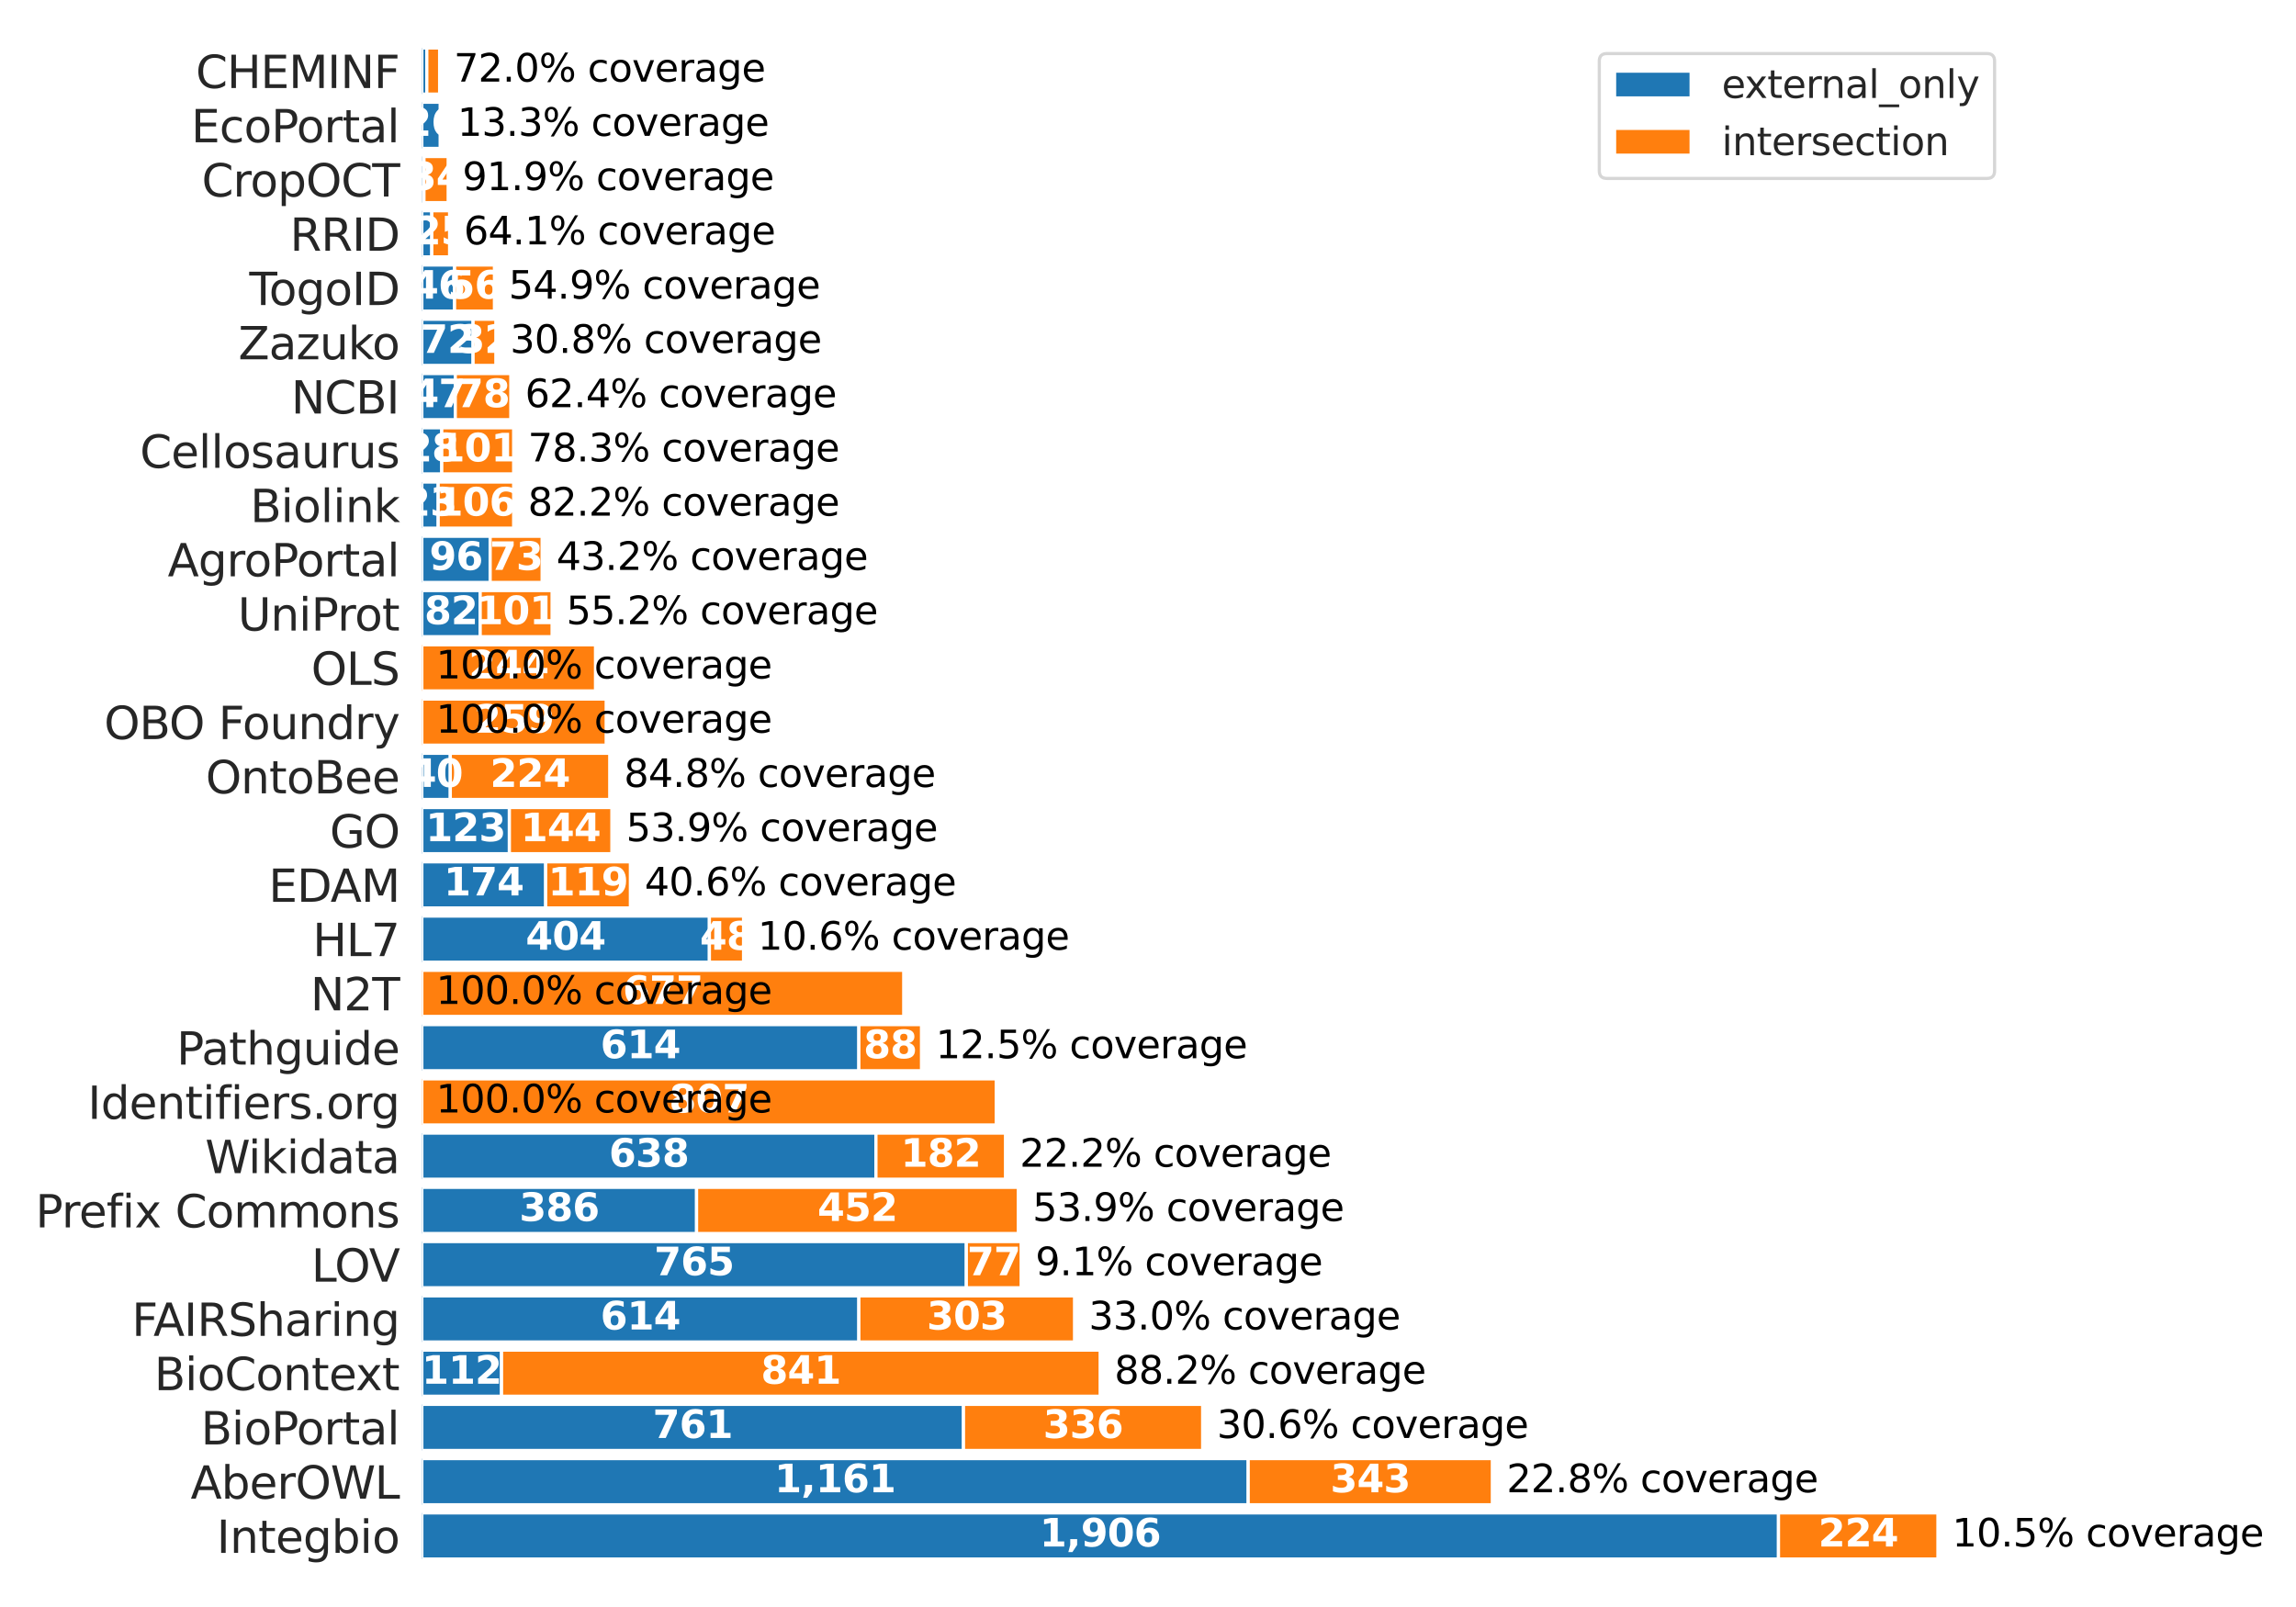 <svg xmlns="http://www.w3.org/2000/svg" xmlns:xlink="http://www.w3.org/1999/xlink" width="960" height="672" version="1.1" viewBox="0 0 720 504"><defs><style type="text/css">*{stroke-linejoin:round;stroke-linecap:butt}</style></defs><g id="figure_1"><g id="patch_1"><path d="M 0 504 L 720 504 L 720 0 L 0 0 z" style="fill:#fff"/></g><g id="axes_1"><g id="patch_2"><path d="M 132.28 493.2 L 631.482 493.2 L 631.482 10.8 L 132.28 10.8 z" style="fill:#fff"/></g><g id="matplotlib.axis_2"><g id="ytick_1"><g id="text_1"><g style="fill:#262626" transform="translate(67.943 487.033) scale(0.14 -0.14)"><defs><path id="DejaVuSans-49" d="M 628 4666 L 1259 4666 L 1259 0 L 628 0 L 628 4666 z" transform="scale(0.016)"/><path id="DejaVuSans-6e" d="M 3513 2113 L 3513 0 L 2938 0 L 2938 2094 Q 2938 2591 2744 2837 Q 2550 3084 2163 3084 Q 1697 3084 1428 2787 Q 1159 2491 1159 1978 L 1159 0 L 581 0 L 581 3500 L 1159 3500 L 1159 2956 Q 1366 3272 1645 3428 Q 1925 3584 2291 3584 Q 2894 3584 3203 3211 Q 3513 2838 3513 2113 z" transform="scale(0.016)"/><path id="DejaVuSans-74" d="M 1172 4494 L 1172 3500 L 2356 3500 L 2356 3053 L 1172 3053 L 1172 1153 Q 1172 725 1289 603 Q 1406 481 1766 481 L 2356 481 L 2356 0 L 1766 0 Q 1100 0 847 248 Q 594 497 594 1153 L 594 3053 L 172 3053 L 172 3500 L 594 3500 L 594 4494 L 1172 4494 z" transform="scale(0.016)"/><path id="DejaVuSans-65" d="M 3597 1894 L 3597 1613 L 953 1613 Q 991 1019 1311 708 Q 1631 397 2203 397 Q 2534 397 2845 478 Q 3156 559 3463 722 L 3463 178 Q 3153 47 2828 -22 Q 2503 -91 2169 -91 Q 1331 -91 842 396 Q 353 884 353 1716 Q 353 2575 817 3079 Q 1281 3584 2069 3584 Q 2775 3584 3186 3129 Q 3597 2675 3597 1894 z M 3022 2063 Q 3016 2534 2758 2815 Q 2500 3097 2075 3097 Q 1594 3097 1305 2825 Q 1016 2553 972 2059 L 3022 2063 z" transform="scale(0.016)"/><path id="DejaVuSans-67" d="M 2906 1791 Q 2906 2416 2648 2759 Q 2391 3103 1925 3103 Q 1463 3103 1205 2759 Q 947 2416 947 1791 Q 947 1169 1205 825 Q 1463 481 1925 481 Q 2391 481 2648 825 Q 2906 1169 2906 1791 z M 3481 434 Q 3481 -459 3084 -895 Q 2688 -1331 1869 -1331 Q 1566 -1331 1297 -1286 Q 1028 -1241 775 -1147 L 775 -588 Q 1028 -725 1275 -790 Q 1522 -856 1778 -856 Q 2344 -856 2625 -561 Q 2906 -266 2906 331 L 2906 616 Q 2728 306 2450 153 Q 2172 0 1784 0 Q 1141 0 747 490 Q 353 981 353 1791 Q 353 2603 747 3093 Q 1141 3584 1784 3584 Q 2172 3584 2450 3431 Q 2728 3278 2906 2969 L 2906 3500 L 3481 3500 L 3481 434 z" transform="scale(0.016)"/><path id="DejaVuSans-62" d="M 3116 1747 Q 3116 2381 2855 2742 Q 2594 3103 2138 3103 Q 1681 3103 1420 2742 Q 1159 2381 1159 1747 Q 1159 1113 1420 752 Q 1681 391 2138 391 Q 2594 391 2855 752 Q 3116 1113 3116 1747 z M 1159 2969 Q 1341 3281 1617 3432 Q 1894 3584 2278 3584 Q 2916 3584 3314 3078 Q 3713 2572 3713 1747 Q 3713 922 3314 415 Q 2916 -91 2278 -91 Q 1894 -91 1617 61 Q 1341 213 1159 525 L 1159 0 L 581 0 L 581 4863 L 1159 4863 L 1159 2969 z" transform="scale(0.016)"/><path id="DejaVuSans-69" d="M 603 3500 L 1178 3500 L 1178 0 L 603 0 L 603 3500 z M 603 4863 L 1178 4863 L 1178 4134 L 603 4134 L 603 4863 z" transform="scale(0.016)"/><path id="DejaVuSans-6f" d="M 1959 3097 Q 1497 3097 1228 2736 Q 959 2375 959 1747 Q 959 1119 1226 758 Q 1494 397 1959 397 Q 2419 397 2687 759 Q 2956 1122 2956 1747 Q 2956 2369 2687 2733 Q 2419 3097 1959 3097 z M 1959 3584 Q 2709 3584 3137 3096 Q 3566 2609 3566 1747 Q 3566 888 3137 398 Q 2709 -91 1959 -91 Q 1206 -91 779 398 Q 353 888 353 1747 Q 353 2609 779 3096 Q 1206 3584 1959 3584 z" transform="scale(0.016)"/></defs><use xlink:href="#DejaVuSans-49"/><use x="29.492" xlink:href="#DejaVuSans-6e"/><use x="92.871" xlink:href="#DejaVuSans-74"/><use x="132.08" xlink:href="#DejaVuSans-65"/><use x="193.604" xlink:href="#DejaVuSans-67"/><use x="257.08" xlink:href="#DejaVuSans-62"/><use x="320.557" xlink:href="#DejaVuSans-69"/><use x="348.34" xlink:href="#DejaVuSans-6f"/></g></g></g><g id="ytick_2"><g id="text_2"><g style="fill:#262626" transform="translate(59.782 470.017) scale(0.14 -0.14)"><defs><path id="DejaVuSans-41" d="M 2188 4044 L 1331 1722 L 3047 1722 L 2188 4044 z M 1831 4666 L 2547 4666 L 4325 0 L 3669 0 L 3244 1197 L 1141 1197 L 716 0 L 50 0 L 1831 4666 z" transform="scale(0.016)"/><path id="DejaVuSans-72" d="M 2631 2963 Q 2534 3019 2420 3045 Q 2306 3072 2169 3072 Q 1681 3072 1420 2755 Q 1159 2438 1159 1844 L 1159 0 L 581 0 L 581 3500 L 1159 3500 L 1159 2956 Q 1341 3275 1631 3429 Q 1922 3584 2338 3584 Q 2397 3584 2469 3576 Q 2541 3569 2628 3553 L 2631 2963 z" transform="scale(0.016)"/><path id="DejaVuSans-4f" d="M 2522 4238 Q 1834 4238 1429 3725 Q 1025 3213 1025 2328 Q 1025 1447 1429 934 Q 1834 422 2522 422 Q 3209 422 3611 934 Q 4013 1447 4013 2328 Q 4013 3213 3611 3725 Q 3209 4238 2522 4238 z M 2522 4750 Q 3503 4750 4090 4092 Q 4678 3434 4678 2328 Q 4678 1225 4090 567 Q 3503 -91 2522 -91 Q 1538 -91 948 565 Q 359 1222 359 2328 Q 359 3434 948 4092 Q 1538 4750 2522 4750 z" transform="scale(0.016)"/><path id="DejaVuSans-57" d="M 213 4666 L 850 4666 L 1831 722 L 2809 4666 L 3519 4666 L 4500 722 L 5478 4666 L 6119 4666 L 4947 0 L 4153 0 L 3169 4050 L 2175 0 L 1381 0 L 213 4666 z" transform="scale(0.016)"/><path id="DejaVuSans-4c" d="M 628 4666 L 1259 4666 L 1259 531 L 3531 531 L 3531 0 L 628 0 L 628 4666 z" transform="scale(0.016)"/></defs><use xlink:href="#DejaVuSans-41"/><use x="68.408" xlink:href="#DejaVuSans-62"/><use x="131.885" xlink:href="#DejaVuSans-65"/><use x="193.408" xlink:href="#DejaVuSans-72"/><use x="234.521" xlink:href="#DejaVuSans-4f"/><use x="313.232" xlink:href="#DejaVuSans-57"/><use x="412.109" xlink:href="#DejaVuSans-4c"/></g></g></g><g id="ytick_3"><g id="text_3"><g style="fill:#262626" transform="translate(63.006 453.001) scale(0.14 -0.14)"><defs><path id="DejaVuSans-42" d="M 1259 2228 L 1259 519 L 2272 519 Q 2781 519 3026 730 Q 3272 941 3272 1375 Q 3272 1813 3026 2020 Q 2781 2228 2272 2228 L 1259 2228 z M 1259 4147 L 1259 2741 L 2194 2741 Q 2656 2741 2882 2914 Q 3109 3088 3109 3444 Q 3109 3797 2882 3972 Q 2656 4147 2194 4147 L 1259 4147 z M 628 4666 L 2241 4666 Q 2963 4666 3353 4366 Q 3744 4066 3744 3513 Q 3744 3084 3544 2831 Q 3344 2578 2956 2516 Q 3422 2416 3680 2098 Q 3938 1781 3938 1306 Q 3938 681 3513 340 Q 3088 0 2303 0 L 628 0 L 628 4666 z" transform="scale(0.016)"/><path id="DejaVuSans-50" d="M 1259 4147 L 1259 2394 L 2053 2394 Q 2494 2394 2734 2622 Q 2975 2850 2975 3272 Q 2975 3691 2734 3919 Q 2494 4147 2053 4147 L 1259 4147 z M 628 4666 L 2053 4666 Q 2838 4666 3239 4311 Q 3641 3956 3641 3272 Q 3641 2581 3239 2228 Q 2838 1875 2053 1875 L 1259 1875 L 1259 0 L 628 0 L 628 4666 z" transform="scale(0.016)"/><path id="DejaVuSans-61" d="M 2194 1759 Q 1497 1759 1228 1600 Q 959 1441 959 1056 Q 959 750 1161 570 Q 1363 391 1709 391 Q 2188 391 2477 730 Q 2766 1069 2766 1631 L 2766 1759 L 2194 1759 z M 3341 1997 L 3341 0 L 2766 0 L 2766 531 Q 2569 213 2275 61 Q 1981 -91 1556 -91 Q 1019 -91 701 211 Q 384 513 384 1019 Q 384 1609 779 1909 Q 1175 2209 1959 2209 L 2766 2209 L 2766 2266 Q 2766 2663 2505 2880 Q 2244 3097 1772 3097 Q 1472 3097 1187 3025 Q 903 2953 641 2809 L 641 3341 Q 956 3463 1253 3523 Q 1550 3584 1831 3584 Q 2591 3584 2966 3190 Q 3341 2797 3341 1997 z" transform="scale(0.016)"/><path id="DejaVuSans-6c" d="M 603 4863 L 1178 4863 L 1178 0 L 603 0 L 603 4863 z" transform="scale(0.016)"/></defs><use xlink:href="#DejaVuSans-42"/><use x="68.604" xlink:href="#DejaVuSans-69"/><use x="96.387" xlink:href="#DejaVuSans-6f"/><use x="157.568" xlink:href="#DejaVuSans-50"/><use x="214.246" xlink:href="#DejaVuSans-6f"/><use x="275.428" xlink:href="#DejaVuSans-72"/><use x="316.541" xlink:href="#DejaVuSans-74"/><use x="355.75" xlink:href="#DejaVuSans-61"/><use x="417.029" xlink:href="#DejaVuSans-6c"/></g></g></g><g id="ytick_4"><g id="text_4"><g style="fill:#262626" transform="translate(48.372 435.986) scale(0.14 -0.14)"><defs><path id="DejaVuSans-43" d="M 4122 4306 L 4122 3641 Q 3803 3938 3442 4084 Q 3081 4231 2675 4231 Q 1875 4231 1450 3742 Q 1025 3253 1025 2328 Q 1025 1406 1450 917 Q 1875 428 2675 428 Q 3081 428 3442 575 Q 3803 722 4122 1019 L 4122 359 Q 3791 134 3420 21 Q 3050 -91 2638 -91 Q 1578 -91 968 557 Q 359 1206 359 2328 Q 359 3453 968 4101 Q 1578 4750 2638 4750 Q 3056 4750 3426 4639 Q 3797 4528 4122 4306 z" transform="scale(0.016)"/><path id="DejaVuSans-78" d="M 3513 3500 L 2247 1797 L 3578 0 L 2900 0 L 1881 1375 L 863 0 L 184 0 L 1544 1831 L 300 3500 L 978 3500 L 1906 2253 L 2834 3500 L 3513 3500 z" transform="scale(0.016)"/></defs><use xlink:href="#DejaVuSans-42"/><use x="68.604" xlink:href="#DejaVuSans-69"/><use x="96.387" xlink:href="#DejaVuSans-6f"/><use x="157.568" xlink:href="#DejaVuSans-43"/><use x="227.393" xlink:href="#DejaVuSans-6f"/><use x="288.574" xlink:href="#DejaVuSans-6e"/><use x="351.953" xlink:href="#DejaVuSans-74"/><use x="391.162" xlink:href="#DejaVuSans-65"/><use x="450.936" xlink:href="#DejaVuSans-78"/><use x="510.115" xlink:href="#DejaVuSans-74"/></g></g></g><g id="ytick_5"><g id="text_5"><g style="fill:#262626" transform="translate(41.326 418.97) scale(0.14 -0.14)"><defs><path id="DejaVuSans-46" d="M 628 4666 L 3309 4666 L 3309 4134 L 1259 4134 L 1259 2759 L 3109 2759 L 3109 2228 L 1259 2228 L 1259 0 L 628 0 L 628 4666 z" transform="scale(0.016)"/><path id="DejaVuSans-52" d="M 2841 2188 Q 3044 2119 3236 1894 Q 3428 1669 3622 1275 L 4263 0 L 3584 0 L 2988 1197 Q 2756 1666 2539 1819 Q 2322 1972 1947 1972 L 1259 1972 L 1259 0 L 628 0 L 628 4666 L 2053 4666 Q 2853 4666 3247 4331 Q 3641 3997 3641 3322 Q 3641 2881 3436 2590 Q 3231 2300 2841 2188 z M 1259 4147 L 1259 2491 L 2053 2491 Q 2509 2491 2742 2702 Q 2975 2913 2975 3322 Q 2975 3731 2742 3939 Q 2509 4147 2053 4147 L 1259 4147 z" transform="scale(0.016)"/><path id="DejaVuSans-53" d="M 3425 4513 L 3425 3897 Q 3066 4069 2747 4153 Q 2428 4238 2131 4238 Q 1616 4238 1336 4038 Q 1056 3838 1056 3469 Q 1056 3159 1242 3001 Q 1428 2844 1947 2747 L 2328 2669 Q 3034 2534 3370 2195 Q 3706 1856 3706 1288 Q 3706 609 3251 259 Q 2797 -91 1919 -91 Q 1588 -91 1214 -16 Q 841 59 441 206 L 441 856 Q 825 641 1194 531 Q 1563 422 1919 422 Q 2459 422 2753 634 Q 3047 847 3047 1241 Q 3047 1584 2836 1778 Q 2625 1972 2144 2069 L 1759 2144 Q 1053 2284 737 2584 Q 422 2884 422 3419 Q 422 4038 858 4394 Q 1294 4750 2059 4750 Q 2388 4750 2728 4690 Q 3069 4631 3425 4513 z" transform="scale(0.016)"/><path id="DejaVuSans-68" d="M 3513 2113 L 3513 0 L 2938 0 L 2938 2094 Q 2938 2591 2744 2837 Q 2550 3084 2163 3084 Q 1697 3084 1428 2787 Q 1159 2491 1159 1978 L 1159 0 L 581 0 L 581 4863 L 1159 4863 L 1159 2956 Q 1366 3272 1645 3428 Q 1925 3584 2291 3584 Q 2894 3584 3203 3211 Q 3513 2838 3513 2113 z" transform="scale(0.016)"/></defs><use xlink:href="#DejaVuSans-46"/><use x="48.395" xlink:href="#DejaVuSans-41"/><use x="116.803" xlink:href="#DejaVuSans-49"/><use x="146.295" xlink:href="#DejaVuSans-52"/><use x="215.777" xlink:href="#DejaVuSans-53"/><use x="279.254" xlink:href="#DejaVuSans-68"/><use x="342.633" xlink:href="#DejaVuSans-61"/><use x="403.912" xlink:href="#DejaVuSans-72"/><use x="445.025" xlink:href="#DejaVuSans-69"/><use x="472.809" xlink:href="#DejaVuSans-6e"/><use x="536.188" xlink:href="#DejaVuSans-67"/></g></g></g><g id="ytick_6"><g id="text_6"><g style="fill:#262626" transform="translate(97.634 401.954) scale(0.14 -0.14)"><defs><path id="DejaVuSans-56" d="M 1831 0 L 50 4666 L 709 4666 L 2188 738 L 3669 4666 L 4325 4666 L 2547 0 L 1831 0 z" transform="scale(0.016)"/></defs><use xlink:href="#DejaVuSans-4c"/><use x="52.088" xlink:href="#DejaVuSans-4f"/><use x="129.049" xlink:href="#DejaVuSans-56"/></g></g></g><g id="ytick_7"><g id="text_7"><g style="fill:#262626" transform="translate(11.127 384.938) scale(0.14 -0.14)"><defs><path id="DejaVuSans-66" d="M 2375 4863 L 2375 4384 L 1825 4384 Q 1516 4384 1395 4259 Q 1275 4134 1275 3809 L 1275 3500 L 2222 3500 L 2222 3053 L 1275 3053 L 1275 0 L 697 0 L 697 3053 L 147 3053 L 147 3500 L 697 3500 L 697 3744 Q 697 4328 969 4595 Q 1241 4863 1831 4863 L 2375 4863 z" transform="scale(0.016)"/><path id="DejaVuSans-20" transform="scale(0.016)"/><path id="DejaVuSans-6d" d="M 3328 2828 Q 3544 3216 3844 3400 Q 4144 3584 4550 3584 Q 5097 3584 5394 3201 Q 5691 2819 5691 2113 L 5691 0 L 5113 0 L 5113 2094 Q 5113 2597 4934 2840 Q 4756 3084 4391 3084 Q 3944 3084 3684 2787 Q 3425 2491 3425 1978 L 3425 0 L 2847 0 L 2847 2094 Q 2847 2600 2669 2842 Q 2491 3084 2119 3084 Q 1678 3084 1418 2786 Q 1159 2488 1159 1978 L 1159 0 L 581 0 L 581 3500 L 1159 3500 L 1159 2956 Q 1356 3278 1631 3431 Q 1906 3584 2284 3584 Q 2666 3584 2933 3390 Q 3200 3197 3328 2828 z" transform="scale(0.016)"/><path id="DejaVuSans-73" d="M 2834 3397 L 2834 2853 Q 2591 2978 2328 3040 Q 2066 3103 1784 3103 Q 1356 3103 1142 2972 Q 928 2841 928 2578 Q 928 2378 1081 2264 Q 1234 2150 1697 2047 L 1894 2003 Q 2506 1872 2764 1633 Q 3022 1394 3022 966 Q 3022 478 2636 193 Q 2250 -91 1575 -91 Q 1294 -91 989 -36 Q 684 19 347 128 L 347 722 Q 666 556 975 473 Q 1284 391 1588 391 Q 1994 391 2212 530 Q 2431 669 2431 922 Q 2431 1156 2273 1281 Q 2116 1406 1581 1522 L 1381 1569 Q 847 1681 609 1914 Q 372 2147 372 2553 Q 372 3047 722 3315 Q 1072 3584 1716 3584 Q 2034 3584 2315 3537 Q 2597 3491 2834 3397 z" transform="scale(0.016)"/></defs><use xlink:href="#DejaVuSans-50"/><use x="58.553" xlink:href="#DejaVuSans-72"/><use x="97.416" xlink:href="#DejaVuSans-65"/><use x="158.939" xlink:href="#DejaVuSans-66"/><use x="194.145" xlink:href="#DejaVuSans-69"/><use x="221.928" xlink:href="#DejaVuSans-78"/><use x="281.107" xlink:href="#DejaVuSans-20"/><use x="312.895" xlink:href="#DejaVuSans-43"/><use x="382.719" xlink:href="#DejaVuSans-6f"/><use x="443.9" xlink:href="#DejaVuSans-6d"/><use x="541.313" xlink:href="#DejaVuSans-6d"/><use x="638.725" xlink:href="#DejaVuSans-6f"/><use x="699.906" xlink:href="#DejaVuSans-6e"/><use x="763.285" xlink:href="#DejaVuSans-73"/></g></g></g><g id="ytick_8"><g id="text_8"><g style="fill:#262626" transform="translate(64.332 367.922) scale(0.14 -0.14)"><defs><path id="DejaVuSans-6b" d="M 581 4863 L 1159 4863 L 1159 1991 L 2875 3500 L 3609 3500 L 1753 1863 L 3688 0 L 2938 0 L 1159 1709 L 1159 0 L 581 0 L 581 4863 z" transform="scale(0.016)"/><path id="DejaVuSans-64" d="M 2906 2969 L 2906 4863 L 3481 4863 L 3481 0 L 2906 0 L 2906 525 Q 2725 213 2448 61 Q 2172 -91 1784 -91 Q 1150 -91 751 415 Q 353 922 353 1747 Q 353 2572 751 3078 Q 1150 3584 1784 3584 Q 2172 3584 2448 3432 Q 2725 3281 2906 2969 z M 947 1747 Q 947 1113 1208 752 Q 1469 391 1925 391 Q 2381 391 2643 752 Q 2906 1113 2906 1747 Q 2906 2381 2643 2742 Q 2381 3103 1925 3103 Q 1469 3103 1208 2742 Q 947 2381 947 1747 z" transform="scale(0.016)"/></defs><use xlink:href="#DejaVuSans-57"/><use x="96.627" xlink:href="#DejaVuSans-69"/><use x="124.41" xlink:href="#DejaVuSans-6b"/><use x="182.32" xlink:href="#DejaVuSans-69"/><use x="210.104" xlink:href="#DejaVuSans-64"/><use x="273.58" xlink:href="#DejaVuSans-61"/><use x="334.859" xlink:href="#DejaVuSans-74"/><use x="374.068" xlink:href="#DejaVuSans-61"/></g></g></g><g id="ytick_9"><g id="text_9"><g style="fill:#262626" transform="translate(27.503 350.906) scale(0.14 -0.14)"><defs><path id="DejaVuSans-2e" d="M 684 794 L 1344 794 L 1344 0 L 684 0 L 684 794 z" transform="scale(0.016)"/></defs><use xlink:href="#DejaVuSans-49"/><use x="29.492" xlink:href="#DejaVuSans-64"/><use x="92.969" xlink:href="#DejaVuSans-65"/><use x="154.492" xlink:href="#DejaVuSans-6e"/><use x="217.871" xlink:href="#DejaVuSans-74"/><use x="257.08" xlink:href="#DejaVuSans-69"/><use x="284.863" xlink:href="#DejaVuSans-66"/><use x="320.068" xlink:href="#DejaVuSans-69"/><use x="347.852" xlink:href="#DejaVuSans-65"/><use x="409.375" xlink:href="#DejaVuSans-72"/><use x="450.488" xlink:href="#DejaVuSans-73"/><use x="502.588" xlink:href="#DejaVuSans-2e"/><use x="534.375" xlink:href="#DejaVuSans-6f"/><use x="595.557" xlink:href="#DejaVuSans-72"/><use x="634.92" xlink:href="#DejaVuSans-67"/></g></g></g><g id="ytick_10"><g id="text_10"><g style="fill:#262626" transform="translate(55.376 333.89) scale(0.14 -0.14)"><defs><path id="DejaVuSans-75" d="M 544 1381 L 544 3500 L 1119 3500 L 1119 1403 Q 1119 906 1312 657 Q 1506 409 1894 409 Q 2359 409 2629 706 Q 2900 1003 2900 1516 L 2900 3500 L 3475 3500 L 3475 0 L 2900 0 L 2900 538 Q 2691 219 2414 64 Q 2138 -91 1772 -91 Q 1169 -91 856 284 Q 544 659 544 1381 z M 1991 3584 L 1991 3584 z" transform="scale(0.016)"/></defs><use xlink:href="#DejaVuSans-50"/><use x="55.803" xlink:href="#DejaVuSans-61"/><use x="117.082" xlink:href="#DejaVuSans-74"/><use x="156.291" xlink:href="#DejaVuSans-68"/><use x="219.67" xlink:href="#DejaVuSans-67"/><use x="283.146" xlink:href="#DejaVuSans-75"/><use x="346.525" xlink:href="#DejaVuSans-69"/><use x="374.309" xlink:href="#DejaVuSans-64"/><use x="437.785" xlink:href="#DejaVuSans-65"/></g></g></g><g id="ytick_11"><g id="text_11"><g style="fill:#262626" transform="translate(97.348 316.874) scale(0.14 -0.14)"><defs><path id="DejaVuSans-4e" d="M 628 4666 L 1478 4666 L 3547 763 L 3547 4666 L 4159 4666 L 4159 0 L 3309 0 L 1241 3903 L 1241 0 L 628 0 L 628 4666 z" transform="scale(0.016)"/><path id="DejaVuSans-32" d="M 1228 531 L 3431 531 L 3431 0 L 469 0 L 469 531 Q 828 903 1448 1529 Q 2069 2156 2228 2338 Q 2531 2678 2651 2914 Q 2772 3150 2772 3378 Q 2772 3750 2511 3984 Q 2250 4219 1831 4219 Q 1534 4219 1204 4116 Q 875 4013 500 3803 L 500 4441 Q 881 4594 1212 4672 Q 1544 4750 1819 4750 Q 2544 4750 2975 4387 Q 3406 4025 3406 3419 Q 3406 3131 3298 2873 Q 3191 2616 2906 2266 Q 2828 2175 2409 1742 Q 1991 1309 1228 531 z" transform="scale(0.016)"/><path id="DejaVuSans-54" d="M -19 4666 L 3928 4666 L 3928 4134 L 2272 4134 L 2272 0 L 1638 0 L 1638 4134 L -19 4134 L -19 4666 z" transform="scale(0.016)"/></defs><use xlink:href="#DejaVuSans-4e"/><use x="74.805" xlink:href="#DejaVuSans-32"/><use x="138.428" xlink:href="#DejaVuSans-54"/></g></g></g><g id="ytick_12"><g id="text_12"><g style="fill:#262626" transform="translate(98.043 299.859) scale(0.14 -0.14)"><defs><path id="DejaVuSans-48" d="M 628 4666 L 1259 4666 L 1259 2753 L 3553 2753 L 3553 4666 L 4184 4666 L 4184 0 L 3553 0 L 3553 2222 L 1259 2222 L 1259 0 L 628 0 L 628 4666 z" transform="scale(0.016)"/><path id="DejaVuSans-37" d="M 525 4666 L 3525 4666 L 3525 4397 L 1831 0 L 1172 0 L 2766 4134 L 525 4134 L 525 4666 z" transform="scale(0.016)"/></defs><use xlink:href="#DejaVuSans-48"/><use x="75.195" xlink:href="#DejaVuSans-4c"/><use x="130.908" xlink:href="#DejaVuSans-37"/></g></g></g><g id="ytick_13"><g id="text_13"><g style="fill:#262626" transform="translate(84.243 282.843) scale(0.14 -0.14)"><defs><path id="DejaVuSans-45" d="M 628 4666 L 3578 4666 L 3578 4134 L 1259 4134 L 1259 2753 L 3481 2753 L 3481 2222 L 1259 2222 L 1259 531 L 3634 531 L 3634 0 L 628 0 L 628 4666 z" transform="scale(0.016)"/><path id="DejaVuSans-44" d="M 1259 4147 L 1259 519 L 2022 519 Q 2988 519 3436 956 Q 3884 1394 3884 2338 Q 3884 3275 3436 3711 Q 2988 4147 2022 4147 L 1259 4147 z M 628 4666 L 1925 4666 Q 3281 4666 3915 4102 Q 4550 3538 4550 2338 Q 4550 1131 3912 565 Q 3275 0 1925 0 L 628 0 L 628 4666 z" transform="scale(0.016)"/><path id="DejaVuSans-4d" d="M 628 4666 L 1569 4666 L 2759 1491 L 3956 4666 L 4897 4666 L 4897 0 L 4281 0 L 4281 4097 L 3078 897 L 2444 897 L 1241 4097 L 1241 0 L 628 0 L 628 4666 z" transform="scale(0.016)"/></defs><use xlink:href="#DejaVuSans-45"/><use x="63.184" xlink:href="#DejaVuSans-44"/><use x="138.436" xlink:href="#DejaVuSans-41"/><use x="206.844" xlink:href="#DejaVuSans-4d"/></g></g></g><g id="ytick_14"><g id="text_14"><g style="fill:#262626" transform="translate(103.412 265.827) scale(0.14 -0.14)"><defs><path id="DejaVuSans-47" d="M 3809 666 L 3809 1919 L 2778 1919 L 2778 2438 L 4434 2438 L 4434 434 Q 4069 175 3628 42 Q 3188 -91 2688 -91 Q 1594 -91 976 548 Q 359 1188 359 2328 Q 359 3472 976 4111 Q 1594 4750 2688 4750 Q 3144 4750 3555 4637 Q 3966 4525 4313 4306 L 4313 3634 Q 3963 3931 3569 4081 Q 3175 4231 2741 4231 Q 1884 4231 1454 3753 Q 1025 3275 1025 2328 Q 1025 1384 1454 906 Q 1884 428 2741 428 Q 3075 428 3337 486 Q 3600 544 3809 666 z" transform="scale(0.016)"/></defs><use xlink:href="#DejaVuSans-47"/><use x="77.49" xlink:href="#DejaVuSans-4f"/></g></g></g><g id="ytick_15"><g id="text_15"><g style="fill:#262626" transform="translate(64.498 248.811) scale(0.14 -0.14)"><use xlink:href="#DejaVuSans-4f"/><use x="78.711" xlink:href="#DejaVuSans-6e"/><use x="142.09" xlink:href="#DejaVuSans-74"/><use x="181.299" xlink:href="#DejaVuSans-6f"/><use x="242.48" xlink:href="#DejaVuSans-42"/><use x="311.084" xlink:href="#DejaVuSans-65"/><use x="372.607" xlink:href="#DejaVuSans-65"/></g></g></g><g id="ytick_16"><g id="text_16"><g style="fill:#262626" transform="translate(32.644 231.795) scale(0.14 -0.14)"><defs><path id="DejaVuSans-79" d="M 2059 -325 Q 1816 -950 1584 -1140 Q 1353 -1331 966 -1331 L 506 -1331 L 506 -850 L 844 -850 Q 1081 -850 1212 -737 Q 1344 -625 1503 -206 L 1606 56 L 191 3500 L 800 3500 L 1894 763 L 2988 3500 L 3597 3500 L 2059 -325 z" transform="scale(0.016)"/></defs><use xlink:href="#DejaVuSans-4f"/><use x="78.711" xlink:href="#DejaVuSans-42"/><use x="145.564" xlink:href="#DejaVuSans-4f"/><use x="224.275" xlink:href="#DejaVuSans-20"/><use x="256.063" xlink:href="#DejaVuSans-46"/><use x="309.957" xlink:href="#DejaVuSans-6f"/><use x="371.139" xlink:href="#DejaVuSans-75"/><use x="434.518" xlink:href="#DejaVuSans-6e"/><use x="497.896" xlink:href="#DejaVuSans-64"/><use x="561.373" xlink:href="#DejaVuSans-72"/><use x="602.486" xlink:href="#DejaVuSans-79"/></g></g></g><g id="ytick_17"><g id="text_17"><g style="fill:#262626" transform="translate(97.571 214.779) scale(0.14 -0.14)"><use xlink:href="#DejaVuSans-4f"/><use x="78.711" xlink:href="#DejaVuSans-4c"/><use x="134.424" xlink:href="#DejaVuSans-53"/></g></g></g><g id="ytick_18"><g id="text_18"><g style="fill:#262626" transform="translate(74.58 197.763) scale(0.14 -0.14)"><defs><path id="DejaVuSans-55" d="M 556 4666 L 1191 4666 L 1191 1831 Q 1191 1081 1462 751 Q 1734 422 2344 422 Q 2950 422 3222 751 Q 3494 1081 3494 1831 L 3494 4666 L 4128 4666 L 4128 1753 Q 4128 841 3676 375 Q 3225 -91 2344 -91 Q 1459 -91 1007 375 Q 556 841 556 1753 L 556 4666 z" transform="scale(0.016)"/></defs><use xlink:href="#DejaVuSans-55"/><use x="73.193" xlink:href="#DejaVuSans-6e"/><use x="136.572" xlink:href="#DejaVuSans-69"/><use x="164.355" xlink:href="#DejaVuSans-50"/><use x="222.908" xlink:href="#DejaVuSans-72"/><use x="261.771" xlink:href="#DejaVuSans-6f"/><use x="322.953" xlink:href="#DejaVuSans-74"/></g></g></g><g id="ytick_19"><g id="text_19"><g style="fill:#262626" transform="translate(52.596 180.747) scale(0.14 -0.14)"><use xlink:href="#DejaVuSans-41"/><use x="68.408" xlink:href="#DejaVuSans-67"/><use x="131.885" xlink:href="#DejaVuSans-72"/><use x="170.748" xlink:href="#DejaVuSans-6f"/><use x="231.93" xlink:href="#DejaVuSans-50"/><use x="288.607" xlink:href="#DejaVuSans-6f"/><use x="349.789" xlink:href="#DejaVuSans-72"/><use x="390.902" xlink:href="#DejaVuSans-74"/><use x="430.111" xlink:href="#DejaVuSans-61"/><use x="491.391" xlink:href="#DejaVuSans-6c"/></g></g></g><g id="ytick_20"><g id="text_20"><g style="fill:#262626" transform="translate(78.461 163.732) scale(0.14 -0.14)"><use xlink:href="#DejaVuSans-42"/><use x="68.604" xlink:href="#DejaVuSans-69"/><use x="96.387" xlink:href="#DejaVuSans-6f"/><use x="157.568" xlink:href="#DejaVuSans-6c"/><use x="185.352" xlink:href="#DejaVuSans-69"/><use x="213.135" xlink:href="#DejaVuSans-6e"/><use x="276.514" xlink:href="#DejaVuSans-6b"/></g></g></g><g id="ytick_21"><g id="text_21"><g style="fill:#262626" transform="translate(43.879 146.716) scale(0.14 -0.14)"><use xlink:href="#DejaVuSans-43"/><use x="69.824" xlink:href="#DejaVuSans-65"/><use x="131.348" xlink:href="#DejaVuSans-6c"/><use x="159.131" xlink:href="#DejaVuSans-6c"/><use x="186.914" xlink:href="#DejaVuSans-6f"/><use x="248.096" xlink:href="#DejaVuSans-73"/><use x="300.195" xlink:href="#DejaVuSans-61"/><use x="361.475" xlink:href="#DejaVuSans-75"/><use x="424.854" xlink:href="#DejaVuSans-72"/><use x="465.967" xlink:href="#DejaVuSans-75"/><use x="529.346" xlink:href="#DejaVuSans-73"/></g></g></g><g id="ytick_22"><g id="text_22"><g style="fill:#262626" transform="translate(91.295 129.7) scale(0.14 -0.14)"><use xlink:href="#DejaVuSans-4e"/><use x="74.805" xlink:href="#DejaVuSans-43"/><use x="144.629" xlink:href="#DejaVuSans-42"/><use x="213.232" xlink:href="#DejaVuSans-49"/></g></g></g><g id="ytick_23"><g id="text_23"><g style="fill:#262626" transform="translate(74.725 112.684) scale(0.14 -0.14)"><defs><path id="DejaVuSans-5a" d="M 359 4666 L 4025 4666 L 4025 4184 L 1075 531 L 4097 531 L 4097 0 L 288 0 L 288 481 L 3238 4134 L 359 4134 L 359 4666 z" transform="scale(0.016)"/><path id="DejaVuSans-7a" d="M 353 3500 L 3084 3500 L 3084 2975 L 922 459 L 3084 459 L 3084 0 L 275 0 L 275 525 L 2438 3041 L 353 3041 L 353 3500 z" transform="scale(0.016)"/></defs><use xlink:href="#DejaVuSans-5a"/><use x="68.506" xlink:href="#DejaVuSans-61"/><use x="129.785" xlink:href="#DejaVuSans-7a"/><use x="182.275" xlink:href="#DejaVuSans-75"/><use x="245.654" xlink:href="#DejaVuSans-6b"/><use x="299.939" xlink:href="#DejaVuSans-6f"/></g></g></g><g id="ytick_24"><g id="text_24"><g style="fill:#262626" transform="translate(78.179 95.668) scale(0.14 -0.14)"><use xlink:href="#DejaVuSans-54"/><use x="44.084" xlink:href="#DejaVuSans-6f"/><use x="105.266" xlink:href="#DejaVuSans-67"/><use x="168.742" xlink:href="#DejaVuSans-6f"/><use x="229.924" xlink:href="#DejaVuSans-49"/><use x="259.416" xlink:href="#DejaVuSans-44"/></g></g></g><g id="ytick_25"><g id="text_25"><g style="fill:#262626" transform="translate(90.914 78.652) scale(0.14 -0.14)"><use xlink:href="#DejaVuSans-52"/><use x="69.482" xlink:href="#DejaVuSans-52"/><use x="138.965" xlink:href="#DejaVuSans-49"/><use x="168.457" xlink:href="#DejaVuSans-44"/></g></g></g><g id="ytick_26"><g id="text_26"><g style="fill:#262626" transform="translate(63.262 61.636) scale(0.14 -0.14)"><defs><path id="DejaVuSans-70" d="M 1159 525 L 1159 -1331 L 581 -1331 L 581 3500 L 1159 3500 L 1159 2969 Q 1341 3281 1617 3432 Q 1894 3584 2278 3584 Q 2916 3584 3314 3078 Q 3713 2572 3713 1747 Q 3713 922 3314 415 Q 2916 -91 2278 -91 Q 1894 -91 1617 61 Q 1341 213 1159 525 z M 3116 1747 Q 3116 2381 2855 2742 Q 2594 3103 2138 3103 Q 1681 3103 1420 2742 Q 1159 2381 1159 1747 Q 1159 1113 1420 752 Q 1681 391 2138 391 Q 2594 391 2855 752 Q 3116 1113 3116 1747 z" transform="scale(0.016)"/></defs><use xlink:href="#DejaVuSans-43"/><use x="69.824" xlink:href="#DejaVuSans-72"/><use x="108.688" xlink:href="#DejaVuSans-6f"/><use x="169.869" xlink:href="#DejaVuSans-70"/><use x="233.346" xlink:href="#DejaVuSans-4f"/><use x="312.057" xlink:href="#DejaVuSans-43"/><use x="381.881" xlink:href="#DejaVuSans-54"/></g></g></g><g id="ytick_27"><g id="text_27"><g style="fill:#262626" transform="translate(59.957 44.62) scale(0.14 -0.14)"><defs><path id="DejaVuSans-63" d="M 3122 3366 L 3122 2828 Q 2878 2963 2633 3030 Q 2388 3097 2138 3097 Q 1578 3097 1268 2742 Q 959 2388 959 1747 Q 959 1106 1268 751 Q 1578 397 2138 397 Q 2388 397 2633 464 Q 2878 531 3122 666 L 3122 134 Q 2881 22 2623 -34 Q 2366 -91 2075 -91 Q 1284 -91 818 406 Q 353 903 353 1747 Q 353 2603 823 3093 Q 1294 3584 2113 3584 Q 2378 3584 2631 3529 Q 2884 3475 3122 3366 z" transform="scale(0.016)"/></defs><use xlink:href="#DejaVuSans-45"/><use x="63.184" xlink:href="#DejaVuSans-63"/><use x="118.164" xlink:href="#DejaVuSans-6f"/><use x="179.346" xlink:href="#DejaVuSans-50"/><use x="236.023" xlink:href="#DejaVuSans-6f"/><use x="297.205" xlink:href="#DejaVuSans-72"/><use x="338.318" xlink:href="#DejaVuSans-74"/><use x="377.527" xlink:href="#DejaVuSans-61"/><use x="438.807" xlink:href="#DejaVuSans-6c"/></g></g></g><g id="ytick_28"><g id="text_28"><g style="fill:#262626" transform="translate(61.394 27.605) scale(0.14 -0.14)"><use xlink:href="#DejaVuSans-43"/><use x="69.824" xlink:href="#DejaVuSans-48"/><use x="145.02" xlink:href="#DejaVuSans-45"/><use x="208.203" xlink:href="#DejaVuSans-4d"/><use x="294.482" xlink:href="#DejaVuSans-49"/><use x="323.975" xlink:href="#DejaVuSans-4e"/><use x="398.779" xlink:href="#DejaVuSans-46"/></g></g></g></g><g id="patch_3"><path d="M 132.28 488.946 L 557.712 488.946 L 557.712 474.483 L 132.28 474.483 z" clip-path="url(#pa789061cd6)" style="fill:#1f77b4;stroke:#fff;stroke-linejoin:miter"/></g><g id="patch_4"><path d="M 132.28 471.93 L 391.423 471.93 L 391.423 457.467 L 132.28 457.467 z" clip-path="url(#pa789061cd6)" style="fill:#1f77b4;stroke:#fff;stroke-linejoin:miter"/></g><g id="patch_5"><path d="M 132.28 454.914 L 302.14 454.914 L 302.14 440.451 L 132.28 440.451 z" clip-path="url(#pa789061cd6)" style="fill:#1f77b4;stroke:#fff;stroke-linejoin:miter"/></g><g id="patch_6"><path d="M 132.28 437.898 L 157.279 437.898 L 157.279 423.435 L 132.28 423.435 z" clip-path="url(#pa789061cd6)" style="fill:#1f77b4;stroke:#fff;stroke-linejoin:miter"/></g><g id="patch_7"><path d="M 132.28 420.883 L 269.329 420.883 L 269.329 406.419 L 132.28 406.419 z" clip-path="url(#pa789061cd6)" style="fill:#1f77b4;stroke:#fff;stroke-linejoin:miter"/></g><g id="patch_8"><path d="M 132.28 403.867 L 303.033 403.867 L 303.033 389.403 L 132.28 389.403 z" clip-path="url(#pa789061cd6)" style="fill:#1f77b4;stroke:#fff;stroke-linejoin:miter"/></g><g id="patch_9"><path d="M 132.28 386.851 L 218.438 386.851 L 218.438 372.387 L 132.28 372.387 z" clip-path="url(#pa789061cd6)" style="fill:#1f77b4;stroke:#fff;stroke-linejoin:miter"/></g><g id="patch_10"><path d="M 132.28 369.835 L 274.686 369.835 L 274.686 355.371 L 132.28 355.371 z" clip-path="url(#pa789061cd6)" style="fill:#1f77b4;stroke:#fff;stroke-linejoin:miter"/></g><g id="patch_11"><path d="M 132.28 352.819 L 132.28 352.819 L 132.28 338.356 L 132.28 338.356 z" clip-path="url(#pa789061cd6)" style="fill:#1f77b4;stroke:#fff;stroke-linejoin:miter"/></g><g id="patch_12"><path d="M 132.28 335.803 L 269.329 335.803 L 269.329 321.34 L 132.28 321.34 z" clip-path="url(#pa789061cd6)" style="fill:#1f77b4;stroke:#fff;stroke-linejoin:miter"/></g><g id="patch_13"><path d="M 132.28 318.787 L 132.28 318.787 L 132.28 304.324 L 132.28 304.324 z" clip-path="url(#pa789061cd6)" style="fill:#1f77b4;stroke:#fff;stroke-linejoin:miter"/></g><g id="patch_14"><path d="M 132.28 301.771 L 222.456 301.771 L 222.456 287.308 L 132.28 287.308 z" clip-path="url(#pa789061cd6)" style="fill:#1f77b4;stroke:#fff;stroke-linejoin:miter"/></g><g id="patch_15"><path d="M 132.28 284.756 L 171.118 284.756 L 171.118 270.292 L 132.28 270.292 z" clip-path="url(#pa789061cd6)" style="fill:#1f77b4;stroke:#fff;stroke-linejoin:miter"/></g><g id="patch_16"><path d="M 132.28 267.74 L 159.734 267.74 L 159.734 253.276 L 132.28 253.276 z" clip-path="url(#pa789061cd6)" style="fill:#1f77b4;stroke:#fff;stroke-linejoin:miter"/></g><g id="patch_17"><path d="M 132.28 250.724 L 141.208 250.724 L 141.208 236.26 L 132.28 236.26 z" clip-path="url(#pa789061cd6)" style="fill:#1f77b4;stroke:#fff;stroke-linejoin:miter"/></g><g id="patch_18"><path d="M 132.28 233.708 L 132.28 233.708 L 132.28 219.244 L 132.28 219.244 z" clip-path="url(#pa789061cd6)" style="fill:#1f77b4;stroke:#fff;stroke-linejoin:miter"/></g><g id="patch_19"><path d="M 132.28 216.692 L 132.28 216.692 L 132.28 202.229 L 132.28 202.229 z" clip-path="url(#pa789061cd6)" style="fill:#1f77b4;stroke:#fff;stroke-linejoin:miter"/></g><g id="patch_20"><path d="M 132.28 199.676 L 150.583 199.676 L 150.583 185.213 L 132.28 185.213 z" clip-path="url(#pa789061cd6)" style="fill:#1f77b4;stroke:#fff;stroke-linejoin:miter"/></g><g id="patch_21"><path d="M 132.28 182.66 L 153.708 182.66 L 153.708 168.197 L 132.28 168.197 z" clip-path="url(#pa789061cd6)" style="fill:#1f77b4;stroke:#fff;stroke-linejoin:miter"/></g><g id="patch_22"><path d="M 132.28 165.644 L 137.414 165.644 L 137.414 151.181 L 132.28 151.181 z" clip-path="url(#pa789061cd6)" style="fill:#1f77b4;stroke:#fff;stroke-linejoin:miter"/></g><g id="patch_23"><path d="M 132.28 148.629 L 138.53 148.629 L 138.53 134.165 L 132.28 134.165 z" clip-path="url(#pa789061cd6)" style="fill:#1f77b4;stroke:#fff;stroke-linejoin:miter"/></g><g id="patch_24"><path d="M 132.28 131.613 L 142.771 131.613 L 142.771 117.149 L 132.28 117.149 z" clip-path="url(#pa789061cd6)" style="fill:#1f77b4;stroke:#fff;stroke-linejoin:miter"/></g><g id="patch_25"><path d="M 132.28 114.597 L 148.351 114.597 L 148.351 100.133 L 132.28 100.133 z" clip-path="url(#pa789061cd6)" style="fill:#1f77b4;stroke:#fff;stroke-linejoin:miter"/></g><g id="patch_26"><path d="M 132.28 97.581 L 142.548 97.581 L 142.548 83.117 L 132.28 83.117 z" clip-path="url(#pa789061cd6)" style="fill:#1f77b4;stroke:#fff;stroke-linejoin:miter"/></g><g id="patch_27"><path d="M 132.28 80.565 L 135.405 80.565 L 135.405 66.102 L 132.28 66.102 z" clip-path="url(#pa789061cd6)" style="fill:#1f77b4;stroke:#fff;stroke-linejoin:miter"/></g><g id="patch_28"><path d="M 132.28 63.549 L 132.95 63.549 L 132.95 49.086 L 132.28 49.086 z" clip-path="url(#pa789061cd6)" style="fill:#1f77b4;stroke:#fff;stroke-linejoin:miter"/></g><g id="patch_29"><path d="M 132.28 46.533 L 138.083 46.533 L 138.083 32.07 L 132.28 32.07 z" clip-path="url(#pa789061cd6)" style="fill:#1f77b4;stroke:#fff;stroke-linejoin:miter"/></g><g id="patch_30"><path d="M 132.28 29.517 L 133.842 29.517 L 133.842 15.054 L 132.28 15.054 z" clip-path="url(#pa789061cd6)" style="fill:#1f77b4;stroke:#fff;stroke-linejoin:miter"/></g><g id="patch_31"><path d="M 557.712 488.946 L 607.711 488.946 L 607.711 474.483 L 557.712 474.483 z" clip-path="url(#pa789061cd6)" style="fill:#ff7f0e;stroke:#fff;stroke-linejoin:miter"/></g><g id="patch_32"><path d="M 391.423 471.93 L 467.983 471.93 L 467.983 457.467 L 391.423 457.467 z" clip-path="url(#pa789061cd6)" style="fill:#ff7f0e;stroke:#fff;stroke-linejoin:miter"/></g><g id="patch_33"><path d="M 302.14 454.914 L 377.138 454.914 L 377.138 440.451 L 302.14 440.451 z" clip-path="url(#pa789061cd6)" style="fill:#ff7f0e;stroke:#fff;stroke-linejoin:miter"/></g><g id="patch_34"><path d="M 157.279 437.898 L 344.996 437.898 L 344.996 423.435 L 157.279 423.435 z" clip-path="url(#pa789061cd6)" style="fill:#ff7f0e;stroke:#fff;stroke-linejoin:miter"/></g><g id="patch_35"><path d="M 269.329 420.883 L 336.961 420.883 L 336.961 406.419 L 269.329 406.419 z" clip-path="url(#pa789061cd6)" style="fill:#ff7f0e;stroke:#fff;stroke-linejoin:miter"/></g><g id="patch_36"><path d="M 303.033 403.867 L 320.22 403.867 L 320.22 389.403 L 303.033 389.403 z" clip-path="url(#pa789061cd6)" style="fill:#ff7f0e;stroke:#fff;stroke-linejoin:miter"/></g><g id="patch_37"><path d="M 218.438 386.851 L 319.327 386.851 L 319.327 372.387 L 218.438 372.387 z" clip-path="url(#pa789061cd6)" style="fill:#ff7f0e;stroke:#fff;stroke-linejoin:miter"/></g><g id="patch_38"><path d="M 274.686 369.835 L 315.31 369.835 L 315.31 355.371 L 274.686 355.371 z" clip-path="url(#pa789061cd6)" style="fill:#ff7f0e;stroke:#fff;stroke-linejoin:miter"/></g><g id="patch_39"><path d="M 132.28 352.819 L 312.408 352.819 L 312.408 338.356 L 132.28 338.356 z" clip-path="url(#pa789061cd6)" style="fill:#ff7f0e;stroke:#fff;stroke-linejoin:miter"/></g><g id="patch_40"><path d="M 269.329 335.803 L 288.971 335.803 L 288.971 321.34 L 269.329 321.34 z" clip-path="url(#pa789061cd6)" style="fill:#ff7f0e;stroke:#fff;stroke-linejoin:miter"/></g><g id="patch_41"><path d="M 132.28 318.787 L 283.391 318.787 L 283.391 304.324 L 132.28 304.324 z" clip-path="url(#pa789061cd6)" style="fill:#ff7f0e;stroke:#fff;stroke-linejoin:miter"/></g><g id="patch_42"><path d="M 222.456 301.771 L 233.169 301.771 L 233.169 287.308 L 222.456 287.308 z" clip-path="url(#pa789061cd6)" style="fill:#ff7f0e;stroke:#fff;stroke-linejoin:miter"/></g><g id="patch_43"><path d="M 171.118 284.756 L 197.68 284.756 L 197.68 270.292 L 171.118 270.292 z" clip-path="url(#pa789061cd6)" style="fill:#ff7f0e;stroke:#fff;stroke-linejoin:miter"/></g><g id="patch_44"><path d="M 159.734 267.74 L 191.876 267.74 L 191.876 253.276 L 159.734 253.276 z" clip-path="url(#pa789061cd6)" style="fill:#ff7f0e;stroke:#fff;stroke-linejoin:miter"/></g><g id="patch_45"><path d="M 141.208 250.724 L 191.207 250.724 L 191.207 236.26 L 141.208 236.26 z" clip-path="url(#pa789061cd6)" style="fill:#ff7f0e;stroke:#fff;stroke-linejoin:miter"/></g><g id="patch_46"><path d="M 132.28 233.708 L 190.091 233.708 L 190.091 219.244 L 132.28 219.244 z" clip-path="url(#pa789061cd6)" style="fill:#ff7f0e;stroke:#fff;stroke-linejoin:miter"/></g><g id="patch_47"><path d="M 132.28 216.692 L 186.742 216.692 L 186.742 202.229 L 132.28 202.229 z" clip-path="url(#pa789061cd6)" style="fill:#ff7f0e;stroke:#fff;stroke-linejoin:miter"/></g><g id="patch_48"><path d="M 150.583 199.676 L 173.127 199.676 L 173.127 185.213 L 150.583 185.213 z" clip-path="url(#pa789061cd6)" style="fill:#ff7f0e;stroke:#fff;stroke-linejoin:miter"/></g><g id="patch_49"><path d="M 153.708 182.66 L 170.002 182.66 L 170.002 168.197 L 153.708 168.197 z" clip-path="url(#pa789061cd6)" style="fill:#ff7f0e;stroke:#fff;stroke-linejoin:miter"/></g><g id="patch_50"><path d="M 137.414 165.644 L 161.074 165.644 L 161.074 151.181 L 137.414 151.181 z" clip-path="url(#pa789061cd6)" style="fill:#ff7f0e;stroke:#fff;stroke-linejoin:miter"/></g><g id="patch_51"><path d="M 138.53 148.629 L 161.074 148.629 L 161.074 134.165 L 138.53 134.165 z" clip-path="url(#pa789061cd6)" style="fill:#ff7f0e;stroke:#fff;stroke-linejoin:miter"/></g><g id="patch_52"><path d="M 142.771 131.613 L 160.181 131.613 L 160.181 117.149 L 142.771 117.149 z" clip-path="url(#pa789061cd6)" style="fill:#ff7f0e;stroke:#fff;stroke-linejoin:miter"/></g><g id="patch_53"><path d="M 148.351 114.597 L 155.494 114.597 L 155.494 100.133 L 148.351 100.133 z" clip-path="url(#pa789061cd6)" style="fill:#ff7f0e;stroke:#fff;stroke-linejoin:miter"/></g><g id="patch_54"><path d="M 142.548 97.581 L 155.047 97.581 L 155.047 83.117 L 142.548 83.117 z" clip-path="url(#pa789061cd6)" style="fill:#ff7f0e;stroke:#fff;stroke-linejoin:miter"/></g><g id="patch_55"><path d="M 135.405 80.565 L 140.985 80.565 L 140.985 66.102 L 135.405 66.102 z" clip-path="url(#pa789061cd6)" style="fill:#ff7f0e;stroke:#fff;stroke-linejoin:miter"/></g><g id="patch_56"><path d="M 132.95 63.549 L 140.539 63.549 L 140.539 49.086 L 132.95 49.086 z" clip-path="url(#pa789061cd6)" style="fill:#ff7f0e;stroke:#fff;stroke-linejoin:miter"/></g><g id="patch_57"><path d="M 138.083 46.533 L 138.976 46.533 L 138.976 32.07 L 138.083 32.07 z" clip-path="url(#pa789061cd6)" style="fill:#ff7f0e;stroke:#fff;stroke-linejoin:miter"/></g><g id="patch_58"><path d="M 133.842 29.517 L 137.86 29.517 L 137.86 15.054 L 133.842 15.054 z" clip-path="url(#pa789061cd6)" style="fill:#ff7f0e;stroke:#fff;stroke-linejoin:miter"/></g><g id="text_29"><g style="fill:#fff" transform="translate(326.018 485.026) scale(0.12 -0.12)"><defs><path id="DejaVuSans-Bold-31" d="M 750 831 L 1813 831 L 1813 3847 L 722 3622 L 722 4441 L 1806 4666 L 2950 4666 L 2950 831 L 4013 831 L 4013 0 L 750 0 L 750 831 z" transform="scale(0.016)"/><path id="DejaVuSans-Bold-2c" d="M 653 1209 L 1778 1209 L 1778 256 L 1006 -909 L 341 -909 L 653 256 L 653 1209 z" transform="scale(0.016)"/><path id="DejaVuSans-Bold-39" d="M 641 103 L 641 966 Q 928 831 1190 764 Q 1453 697 1709 697 Q 2247 697 2547 995 Q 2847 1294 2900 1881 Q 2688 1725 2447 1647 Q 2206 1569 1925 1569 Q 1209 1569 770 1986 Q 331 2403 331 3084 Q 331 3838 820 4291 Q 1309 4744 2131 4744 Q 3044 4744 3544 4128 Q 4044 3513 4044 2388 Q 4044 1231 3459 570 Q 2875 -91 1856 -91 Q 1528 -91 1228 -42 Q 928 6 641 103 z M 2125 2350 Q 2441 2350 2600 2554 Q 2759 2759 2759 3169 Q 2759 3575 2600 3781 Q 2441 3988 2125 3988 Q 1809 3988 1650 3781 Q 1491 3575 1491 3169 Q 1491 2759 1650 2554 Q 1809 2350 2125 2350 z" transform="scale(0.016)"/><path id="DejaVuSans-Bold-30" d="M 2944 2338 Q 2944 3213 2780 3570 Q 2616 3928 2228 3928 Q 1841 3928 1675 3570 Q 1509 3213 1509 2338 Q 1509 1453 1675 1090 Q 1841 728 2228 728 Q 2613 728 2778 1090 Q 2944 1453 2944 2338 z M 4147 2328 Q 4147 1169 3647 539 Q 3147 -91 2228 -91 Q 1306 -91 806 539 Q 306 1169 306 2328 Q 306 3491 806 4120 Q 1306 4750 2228 4750 Q 3147 4750 3647 4120 Q 4147 3491 4147 2328 z" transform="scale(0.016)"/><path id="DejaVuSans-Bold-36" d="M 2316 2303 Q 2000 2303 1842 2098 Q 1684 1894 1684 1484 Q 1684 1075 1842 870 Q 2000 666 2316 666 Q 2634 666 2792 870 Q 2950 1075 2950 1484 Q 2950 1894 2792 2098 Q 2634 2303 2316 2303 z M 3803 4544 L 3803 3681 Q 3506 3822 3243 3889 Q 2981 3956 2731 3956 Q 2194 3956 1894 3657 Q 1594 3359 1544 2772 Q 1750 2925 1990 3001 Q 2231 3078 2516 3078 Q 3231 3078 3670 2659 Q 4109 2241 4109 1563 Q 4109 813 3618 361 Q 3128 -91 2303 -91 Q 1394 -91 895 523 Q 397 1138 397 2266 Q 397 3422 980 4083 Q 1563 4744 2578 4744 Q 2900 4744 3203 4694 Q 3506 4644 3803 4544 z" transform="scale(0.016)"/></defs><use xlink:href="#DejaVuSans-Bold-31"/><use x="69.58" xlink:href="#DejaVuSans-Bold-2c"/><use x="107.568" xlink:href="#DejaVuSans-Bold-39"/><use x="177.148" xlink:href="#DejaVuSans-Bold-30"/><use x="246.729" xlink:href="#DejaVuSans-Bold-36"/></g></g><g id="text_30"><g style="fill:#fff" transform="translate(242.874 468.01) scale(0.12 -0.12)"><use xlink:href="#DejaVuSans-Bold-31"/><use x="69.58" xlink:href="#DejaVuSans-Bold-2c"/><use x="107.568" xlink:href="#DejaVuSans-Bold-31"/><use x="177.148" xlink:href="#DejaVuSans-Bold-36"/><use x="246.729" xlink:href="#DejaVuSans-Bold-31"/></g></g><g id="text_31"><g style="fill:#fff" transform="translate(204.686 450.994) scale(0.12 -0.12)"><defs><path id="DejaVuSans-Bold-37" d="M 428 4666 L 3944 4666 L 3944 3988 L 2125 0 L 953 0 L 2675 3781 L 428 3781 L 428 4666 z" transform="scale(0.016)"/></defs><use xlink:href="#DejaVuSans-Bold-37"/><use x="69.58" xlink:href="#DejaVuSans-Bold-36"/><use x="139.16" xlink:href="#DejaVuSans-Bold-31"/></g></g><g id="text_32"><g style="fill:#fff" transform="translate(132.256 433.978) scale(0.12 -0.12)"><defs><path id="DejaVuSans-Bold-32" d="M 1844 884 L 3897 884 L 3897 0 L 506 0 L 506 884 L 2209 2388 Q 2438 2594 2547 2791 Q 2656 2988 2656 3200 Q 2656 3528 2436 3728 Q 2216 3928 1850 3928 Q 1569 3928 1234 3808 Q 900 3688 519 3450 L 519 4475 Q 925 4609 1322 4679 Q 1719 4750 2100 4750 Q 2938 4750 3402 4381 Q 3866 4013 3866 3353 Q 3866 2972 3669 2642 Q 3472 2313 2841 1759 L 1844 884 z" transform="scale(0.016)"/></defs><use xlink:href="#DejaVuSans-Bold-31"/><use x="69.58" xlink:href="#DejaVuSans-Bold-31"/><use x="139.16" xlink:href="#DejaVuSans-Bold-32"/></g></g><g id="text_33"><g style="fill:#fff" transform="translate(188.28 416.962) scale(0.12 -0.12)"><defs><path id="DejaVuSans-Bold-34" d="M 2356 3675 L 1038 1722 L 2356 1722 L 2356 3675 z M 2156 4666 L 3494 4666 L 3494 1722 L 4159 1722 L 4159 850 L 3494 850 L 3494 0 L 2356 0 L 2356 850 L 288 850 L 288 1881 L 2156 4666 z" transform="scale(0.016)"/></defs><use xlink:href="#DejaVuSans-Bold-36"/><use x="69.58" xlink:href="#DejaVuSans-Bold-31"/><use x="139.16" xlink:href="#DejaVuSans-Bold-34"/></g></g><g id="text_34"><g style="fill:#fff" transform="translate(205.133 399.946) scale(0.12 -0.12)"><defs><path id="DejaVuSans-Bold-35" d="M 678 4666 L 3669 4666 L 3669 3781 L 1638 3781 L 1638 3059 Q 1775 3097 1914 3117 Q 2053 3138 2203 3138 Q 3056 3138 3531 2711 Q 4006 2284 4006 1522 Q 4006 766 3489 337 Q 2972 -91 2053 -91 Q 1656 -91 1267 -14 Q 878 63 494 219 L 494 1166 Q 875 947 1217 837 Q 1559 728 1863 728 Q 2300 728 2551 942 Q 2803 1156 2803 1522 Q 2803 1891 2551 2103 Q 2300 2316 1863 2316 Q 1603 2316 1309 2248 Q 1016 2181 678 2041 L 678 4666 z" transform="scale(0.016)"/></defs><use xlink:href="#DejaVuSans-Bold-37"/><use x="69.58" xlink:href="#DejaVuSans-Bold-36"/><use x="139.16" xlink:href="#DejaVuSans-Bold-35"/></g></g><g id="text_35"><g style="fill:#fff" transform="translate(162.835 382.93) scale(0.12 -0.12)"><defs><path id="DejaVuSans-Bold-33" d="M 2981 2516 Q 3453 2394 3698 2092 Q 3944 1791 3944 1325 Q 3944 631 3412 270 Q 2881 -91 1863 -91 Q 1503 -91 1142 -33 Q 781 25 428 141 L 428 1069 Q 766 900 1098 814 Q 1431 728 1753 728 Q 2231 728 2486 893 Q 2741 1059 2741 1369 Q 2741 1688 2480 1852 Q 2219 2016 1709 2016 L 1228 2016 L 1228 2791 L 1734 2791 Q 2188 2791 2409 2933 Q 2631 3075 2631 3366 Q 2631 3634 2415 3781 Q 2200 3928 1806 3928 Q 1516 3928 1219 3862 Q 922 3797 628 3669 L 628 4550 Q 984 4650 1334 4700 Q 1684 4750 2022 4750 Q 2931 4750 3382 4451 Q 3834 4153 3834 3553 Q 3834 3144 3618 2883 Q 3403 2622 2981 2516 z" transform="scale(0.016)"/><path id="DejaVuSans-Bold-38" d="M 2228 2088 Q 1891 2088 1709 1903 Q 1528 1719 1528 1375 Q 1528 1031 1709 848 Q 1891 666 2228 666 Q 2563 666 2741 848 Q 2919 1031 2919 1375 Q 2919 1722 2741 1905 Q 2563 2088 2228 2088 z M 1350 2484 Q 925 2613 709 2878 Q 494 3144 494 3541 Q 494 4131 934 4440 Q 1375 4750 2228 4750 Q 3075 4750 3515 4442 Q 3956 4134 3956 3541 Q 3956 3144 3739 2878 Q 3522 2613 3097 2484 Q 3572 2353 3814 2058 Q 4056 1763 4056 1313 Q 4056 619 3595 264 Q 3134 -91 2228 -91 Q 1319 -91 855 264 Q 391 619 391 1313 Q 391 1763 633 2058 Q 875 2353 1350 2484 z M 1631 3419 Q 1631 3141 1786 2991 Q 1941 2841 2228 2841 Q 2509 2841 2662 2991 Q 2816 3141 2816 3419 Q 2816 3697 2662 3845 Q 2509 3994 2228 3994 Q 1941 3994 1786 3844 Q 1631 3694 1631 3419 z" transform="scale(0.016)"/></defs><use xlink:href="#DejaVuSans-Bold-33"/><use x="69.58" xlink:href="#DejaVuSans-Bold-38"/><use x="139.16" xlink:href="#DejaVuSans-Bold-36"/></g></g><g id="text_36"><g style="fill:#fff" transform="translate(190.959 365.914) scale(0.12 -0.12)"><use xlink:href="#DejaVuSans-Bold-36"/><use x="69.58" xlink:href="#DejaVuSans-Bold-33"/><use x="139.16" xlink:href="#DejaVuSans-Bold-38"/></g></g><g id="text_37"><g style="fill:#fff" transform="translate(188.28 331.883) scale(0.12 -0.12)"><use xlink:href="#DejaVuSans-Bold-36"/><use x="69.58" xlink:href="#DejaVuSans-Bold-31"/><use x="139.16" xlink:href="#DejaVuSans-Bold-34"/></g></g><g id="text_38"><g style="fill:#fff" transform="translate(164.844 297.851) scale(0.12 -0.12)"><use xlink:href="#DejaVuSans-Bold-34"/><use x="69.58" xlink:href="#DejaVuSans-Bold-30"/><use x="139.16" xlink:href="#DejaVuSans-Bold-34"/></g></g><g id="text_39"><g style="fill:#fff" transform="translate(139.175 280.835) scale(0.12 -0.12)"><use xlink:href="#DejaVuSans-Bold-31"/><use x="69.58" xlink:href="#DejaVuSans-Bold-37"/><use x="139.16" xlink:href="#DejaVuSans-Bold-34"/></g></g><g id="text_40"><g style="fill:#fff" transform="translate(133.483 263.819) scale(0.12 -0.12)"><use xlink:href="#DejaVuSans-Bold-31"/><use x="69.58" xlink:href="#DejaVuSans-Bold-32"/><use x="139.16" xlink:href="#DejaVuSans-Bold-33"/></g></g><g id="text_41"><g style="fill:#fff" transform="translate(128.395 246.803) scale(0.12 -0.12)"><use xlink:href="#DejaVuSans-Bold-34"/><use x="69.58" xlink:href="#DejaVuSans-Bold-30"/></g></g><g id="text_42"><g style="fill:#fff" transform="translate(133.082 195.756) scale(0.12 -0.12)"><use xlink:href="#DejaVuSans-Bold-38"/><use x="69.58" xlink:href="#DejaVuSans-Bold-32"/></g></g><g id="text_43"><g style="fill:#fff" transform="translate(134.645 178.74) scale(0.12 -0.12)"><use xlink:href="#DejaVuSans-Bold-39"/><use x="69.58" xlink:href="#DejaVuSans-Bold-36"/></g></g><g id="text_44"><g style="fill:#fff" transform="translate(126.498 161.724) scale(0.12 -0.12)"><use xlink:href="#DejaVuSans-Bold-32"/><use x="69.58" xlink:href="#DejaVuSans-Bold-33"/></g></g><g id="text_45"><g style="fill:#fff" transform="translate(127.056 144.708) scale(0.12 -0.12)"><use xlink:href="#DejaVuSans-Bold-32"/><use x="69.58" xlink:href="#DejaVuSans-Bold-38"/></g></g><g id="text_46"><g style="fill:#fff" transform="translate(129.176 127.692) scale(0.12 -0.12)"><use xlink:href="#DejaVuSans-Bold-34"/><use x="69.58" xlink:href="#DejaVuSans-Bold-37"/></g></g><g id="text_47"><g style="fill:#fff" transform="translate(131.966 110.676) scale(0.12 -0.12)"><use xlink:href="#DejaVuSans-Bold-37"/><use x="69.58" xlink:href="#DejaVuSans-Bold-32"/></g></g><g id="text_48"><g style="fill:#fff" transform="translate(129.064 93.66) scale(0.12 -0.12)"><use xlink:href="#DejaVuSans-Bold-34"/><use x="69.58" xlink:href="#DejaVuSans-Bold-36"/></g></g><g id="text_49"><g style="fill:#fff" transform="translate(126.832 42.613) scale(0.12 -0.12)"><use xlink:href="#DejaVuSans-Bold-32"/><use x="69.58" xlink:href="#DejaVuSans-Bold-36"/></g></g><g id="text_50"><g style="fill:#fff" transform="translate(570.187 485.026) scale(0.12 -0.12)"><use xlink:href="#DejaVuSans-Bold-32"/><use x="69.58" xlink:href="#DejaVuSans-Bold-32"/><use x="139.16" xlink:href="#DejaVuSans-Bold-34"/></g></g><g id="text_51"><g style="fill:#fff" transform="translate(417.179 468.01) scale(0.12 -0.12)"><use xlink:href="#DejaVuSans-Bold-33"/><use x="69.58" xlink:href="#DejaVuSans-Bold-34"/><use x="139.16" xlink:href="#DejaVuSans-Bold-33"/></g></g><g id="text_52"><g style="fill:#fff" transform="translate(327.115 450.994) scale(0.12 -0.12)"><use xlink:href="#DejaVuSans-Bold-33"/><use x="69.58" xlink:href="#DejaVuSans-Bold-33"/><use x="139.16" xlink:href="#DejaVuSans-Bold-36"/></g></g><g id="text_53"><g style="fill:#fff" transform="translate(238.614 433.978) scale(0.12 -0.12)"><use xlink:href="#DejaVuSans-Bold-38"/><use x="69.58" xlink:href="#DejaVuSans-Bold-34"/><use x="139.16" xlink:href="#DejaVuSans-Bold-31"/></g></g><g id="text_54"><g style="fill:#fff" transform="translate(290.621 416.962) scale(0.12 -0.12)"><use xlink:href="#DejaVuSans-Bold-33"/><use x="69.58" xlink:href="#DejaVuSans-Bold-30"/><use x="139.16" xlink:href="#DejaVuSans-Bold-33"/></g></g><g id="text_55"><g style="fill:#fff" transform="translate(303.277 399.946) scale(0.12 -0.12)"><use xlink:href="#DejaVuSans-Bold-37"/><use x="69.58" xlink:href="#DejaVuSans-Bold-37"/></g></g><g id="text_56"><g style="fill:#fff" transform="translate(256.359 382.93) scale(0.12 -0.12)"><use xlink:href="#DejaVuSans-Bold-34"/><use x="69.58" xlink:href="#DejaVuSans-Bold-35"/><use x="139.16" xlink:href="#DejaVuSans-Bold-32"/></g></g><g id="text_57"><g style="fill:#fff" transform="translate(282.474 365.914) scale(0.12 -0.12)"><use xlink:href="#DejaVuSans-Bold-31"/><use x="69.58" xlink:href="#DejaVuSans-Bold-38"/><use x="139.16" xlink:href="#DejaVuSans-Bold-32"/></g></g><g id="text_58"><g style="fill:#fff" transform="translate(209.82 348.899) scale(0.12 -0.12)"><use xlink:href="#DejaVuSans-Bold-38"/><use x="69.58" xlink:href="#DejaVuSans-Bold-30"/><use x="139.16" xlink:href="#DejaVuSans-Bold-37"/></g></g><g id="text_59"><g style="fill:#fff" transform="translate(270.801 331.883) scale(0.12 -0.12)"><use xlink:href="#DejaVuSans-Bold-38"/><use x="69.58" xlink:href="#DejaVuSans-Bold-38"/></g></g><g id="text_60"><g style="fill:#fff" transform="translate(195.311 314.867) scale(0.12 -0.12)"><use xlink:href="#DejaVuSans-Bold-36"/><use x="69.58" xlink:href="#DejaVuSans-Bold-37"/><use x="139.16" xlink:href="#DejaVuSans-Bold-37"/></g></g><g id="text_61"><g style="fill:#fff" transform="translate(219.463 297.851) scale(0.12 -0.12)"><use xlink:href="#DejaVuSans-Bold-34"/><use x="69.58" xlink:href="#DejaVuSans-Bold-38"/></g></g><g id="text_62"><g style="fill:#fff" transform="translate(171.875 280.835) scale(0.12 -0.12)"><use xlink:href="#DejaVuSans-Bold-31"/><use x="69.58" xlink:href="#DejaVuSans-Bold-31"/><use x="139.16" xlink:href="#DejaVuSans-Bold-39"/></g></g><g id="text_63"><g style="fill:#fff" transform="translate(163.281 263.819) scale(0.12 -0.12)"><use xlink:href="#DejaVuSans-Bold-31"/><use x="69.58" xlink:href="#DejaVuSans-Bold-34"/><use x="139.16" xlink:href="#DejaVuSans-Bold-34"/></g></g><g id="text_64"><g style="fill:#fff" transform="translate(153.683 246.803) scale(0.12 -0.12)"><use xlink:href="#DejaVuSans-Bold-32"/><use x="69.58" xlink:href="#DejaVuSans-Bold-32"/><use x="139.16" xlink:href="#DejaVuSans-Bold-34"/></g></g><g id="text_65"><g style="fill:#fff" transform="translate(148.661 229.787) scale(0.12 -0.12)"><use xlink:href="#DejaVuSans-Bold-32"/><use x="69.58" xlink:href="#DejaVuSans-Bold-35"/><use x="139.16" xlink:href="#DejaVuSans-Bold-39"/></g></g><g id="text_66"><g style="fill:#fff" transform="translate(146.987 212.772) scale(0.12 -0.12)"><use xlink:href="#DejaVuSans-Bold-32"/><use x="69.58" xlink:href="#DejaVuSans-Bold-34"/><use x="139.16" xlink:href="#DejaVuSans-Bold-34"/></g></g><g id="text_67"><g style="fill:#fff" transform="translate(149.331 195.756) scale(0.12 -0.12)"><use xlink:href="#DejaVuSans-Bold-31"/><use x="69.58" xlink:href="#DejaVuSans-Bold-30"/><use x="139.16" xlink:href="#DejaVuSans-Bold-31"/></g></g><g id="text_68"><g style="fill:#fff" transform="translate(153.506 178.74) scale(0.12 -0.12)"><use xlink:href="#DejaVuSans-Bold-37"/><use x="69.58" xlink:href="#DejaVuSans-Bold-33"/></g></g><g id="text_69"><g style="fill:#fff" transform="translate(136.72 161.724) scale(0.12 -0.12)"><use xlink:href="#DejaVuSans-Bold-31"/><use x="69.58" xlink:href="#DejaVuSans-Bold-30"/><use x="139.16" xlink:href="#DejaVuSans-Bold-36"/></g></g><g id="text_70"><g style="fill:#fff" transform="translate(137.278 144.708) scale(0.12 -0.12)"><use xlink:href="#DejaVuSans-Bold-31"/><use x="69.58" xlink:href="#DejaVuSans-Bold-30"/><use x="139.16" xlink:href="#DejaVuSans-Bold-31"/></g></g><g id="text_71"><g style="fill:#fff" transform="translate(143.126 127.692) scale(0.12 -0.12)"><use xlink:href="#DejaVuSans-Bold-37"/><use x="69.58" xlink:href="#DejaVuSans-Bold-38"/></g></g><g id="text_72"><g style="fill:#fff" transform="translate(143.573 110.676) scale(0.12 -0.12)"><use xlink:href="#DejaVuSans-Bold-33"/><use x="69.58" xlink:href="#DejaVuSans-Bold-32"/></g></g><g id="text_73"><g style="fill:#fff" transform="translate(140.448 93.66) scale(0.12 -0.12)"><use xlink:href="#DejaVuSans-Bold-35"/><use x="69.58" xlink:href="#DejaVuSans-Bold-36"/></g></g><g id="text_74"><g style="fill:#fff" transform="translate(129.846 76.645) scale(0.12 -0.12)"><use xlink:href="#DejaVuSans-Bold-32"/><use x="69.58" xlink:href="#DejaVuSans-Bold-35"/></g></g><g id="text_75"><g style="fill:#fff" transform="translate(128.395 59.629) scale(0.12 -0.12)"><use xlink:href="#DejaVuSans-Bold-33"/><use x="69.58" xlink:href="#DejaVuSans-Bold-34"/></g></g><g id="text_76"><g transform="translate(612.175 485.026) scale(0.12 -0.12)"><defs><path id="DejaVuSans-31" d="M 794 531 L 1825 531 L 1825 4091 L 703 3866 L 703 4441 L 1819 4666 L 2450 4666 L 2450 531 L 3481 531 L 3481 0 L 794 0 L 794 531 z" transform="scale(0.016)"/><path id="DejaVuSans-30" d="M 2034 4250 Q 1547 4250 1301 3770 Q 1056 3291 1056 2328 Q 1056 1369 1301 889 Q 1547 409 2034 409 Q 2525 409 2770 889 Q 3016 1369 3016 2328 Q 3016 3291 2770 3770 Q 2525 4250 2034 4250 z M 2034 4750 Q 2819 4750 3233 4129 Q 3647 3509 3647 2328 Q 3647 1150 3233 529 Q 2819 -91 2034 -91 Q 1250 -91 836 529 Q 422 1150 422 2328 Q 422 3509 836 4129 Q 1250 4750 2034 4750 z" transform="scale(0.016)"/><path id="DejaVuSans-35" d="M 691 4666 L 3169 4666 L 3169 4134 L 1269 4134 L 1269 2991 Q 1406 3038 1543 3061 Q 1681 3084 1819 3084 Q 2600 3084 3056 2656 Q 3513 2228 3513 1497 Q 3513 744 3044 326 Q 2575 -91 1722 -91 Q 1428 -91 1123 -41 Q 819 9 494 109 L 494 744 Q 775 591 1075 516 Q 1375 441 1709 441 Q 2250 441 2565 725 Q 2881 1009 2881 1497 Q 2881 1984 2565 2268 Q 2250 2553 1709 2553 Q 1456 2553 1204 2497 Q 953 2441 691 2322 L 691 4666 z" transform="scale(0.016)"/><path id="DejaVuSans-25" d="M 4653 2053 Q 4381 2053 4226 1822 Q 4072 1591 4072 1178 Q 4072 772 4226 539 Q 4381 306 4653 306 Q 4919 306 5073 539 Q 5228 772 5228 1178 Q 5228 1588 5073 1820 Q 4919 2053 4653 2053 z M 4653 2450 Q 5147 2450 5437 2106 Q 5728 1763 5728 1178 Q 5728 594 5436 251 Q 5144 -91 4653 -91 Q 4153 -91 3862 251 Q 3572 594 3572 1178 Q 3572 1766 3864 2108 Q 4156 2450 4653 2450 z M 1428 4353 Q 1159 4353 1004 4120 Q 850 3888 850 3481 Q 850 3069 1003 2837 Q 1156 2606 1428 2606 Q 1700 2606 1854 2837 Q 2009 3069 2009 3481 Q 2009 3884 1853 4118 Q 1697 4353 1428 4353 z M 4250 4750 L 4750 4750 L 1831 -91 L 1331 -91 L 4250 4750 z M 1428 4750 Q 1922 4750 2215 4408 Q 2509 4066 2509 3481 Q 2509 2891 2217 2550 Q 1925 2209 1428 2209 Q 931 2209 642 2551 Q 353 2894 353 3481 Q 353 4063 643 4406 Q 934 4750 1428 4750 z" transform="scale(0.016)"/><path id="DejaVuSans-76" d="M 191 3500 L 800 3500 L 1894 563 L 2988 3500 L 3597 3500 L 2284 0 L 1503 0 L 191 3500 z" transform="scale(0.016)"/></defs><use xlink:href="#DejaVuSans-31"/><use x="63.623" xlink:href="#DejaVuSans-30"/><use x="127.246" xlink:href="#DejaVuSans-2e"/><use x="159.033" xlink:href="#DejaVuSans-35"/><use x="222.656" xlink:href="#DejaVuSans-25"/><use x="317.676" xlink:href="#DejaVuSans-20"/><use x="349.463" xlink:href="#DejaVuSans-63"/><use x="404.443" xlink:href="#DejaVuSans-6f"/><use x="465.625" xlink:href="#DejaVuSans-76"/><use x="524.805" xlink:href="#DejaVuSans-65"/><use x="586.328" xlink:href="#DejaVuSans-72"/><use x="627.441" xlink:href="#DejaVuSans-61"/><use x="688.721" xlink:href="#DejaVuSans-67"/><use x="752.197" xlink:href="#DejaVuSans-65"/></g></g><g id="text_77"><g transform="translate(472.447 468.01) scale(0.12 -0.12)"><defs><path id="DejaVuSans-38" d="M 2034 2216 Q 1584 2216 1326 1975 Q 1069 1734 1069 1313 Q 1069 891 1326 650 Q 1584 409 2034 409 Q 2484 409 2743 651 Q 3003 894 3003 1313 Q 3003 1734 2745 1975 Q 2488 2216 2034 2216 z M 1403 2484 Q 997 2584 770 2862 Q 544 3141 544 3541 Q 544 4100 942 4425 Q 1341 4750 2034 4750 Q 2731 4750 3128 4425 Q 3525 4100 3525 3541 Q 3525 3141 3298 2862 Q 3072 2584 2669 2484 Q 3125 2378 3379 2068 Q 3634 1759 3634 1313 Q 3634 634 3220 271 Q 2806 -91 2034 -91 Q 1263 -91 848 271 Q 434 634 434 1313 Q 434 1759 690 2068 Q 947 2378 1403 2484 z M 1172 3481 Q 1172 3119 1398 2916 Q 1625 2713 2034 2713 Q 2441 2713 2670 2916 Q 2900 3119 2900 3481 Q 2900 3844 2670 4047 Q 2441 4250 2034 4250 Q 1625 4250 1398 4047 Q 1172 3844 1172 3481 z" transform="scale(0.016)"/></defs><use xlink:href="#DejaVuSans-32"/><use x="63.623" xlink:href="#DejaVuSans-32"/><use x="127.246" xlink:href="#DejaVuSans-2e"/><use x="159.033" xlink:href="#DejaVuSans-38"/><use x="222.656" xlink:href="#DejaVuSans-25"/><use x="317.676" xlink:href="#DejaVuSans-20"/><use x="349.463" xlink:href="#DejaVuSans-63"/><use x="404.443" xlink:href="#DejaVuSans-6f"/><use x="465.625" xlink:href="#DejaVuSans-76"/><use x="524.805" xlink:href="#DejaVuSans-65"/><use x="586.328" xlink:href="#DejaVuSans-72"/><use x="627.441" xlink:href="#DejaVuSans-61"/><use x="688.721" xlink:href="#DejaVuSans-67"/><use x="752.197" xlink:href="#DejaVuSans-65"/></g></g><g id="text_78"><g transform="translate(381.602 450.994) scale(0.12 -0.12)"><defs><path id="DejaVuSans-33" d="M 2597 2516 Q 3050 2419 3304 2112 Q 3559 1806 3559 1356 Q 3559 666 3084 287 Q 2609 -91 1734 -91 Q 1441 -91 1130 -33 Q 819 25 488 141 L 488 750 Q 750 597 1062 519 Q 1375 441 1716 441 Q 2309 441 2620 675 Q 2931 909 2931 1356 Q 2931 1769 2642 2001 Q 2353 2234 1838 2234 L 1294 2234 L 1294 2753 L 1863 2753 Q 2328 2753 2575 2939 Q 2822 3125 2822 3475 Q 2822 3834 2567 4026 Q 2313 4219 1838 4219 Q 1578 4219 1281 4162 Q 984 4106 628 3988 L 628 4550 Q 988 4650 1302 4700 Q 1616 4750 1894 4750 Q 2613 4750 3031 4423 Q 3450 4097 3450 3541 Q 3450 3153 3228 2886 Q 3006 2619 2597 2516 z" transform="scale(0.016)"/><path id="DejaVuSans-36" d="M 2113 2584 Q 1688 2584 1439 2293 Q 1191 2003 1191 1497 Q 1191 994 1439 701 Q 1688 409 2113 409 Q 2538 409 2786 701 Q 3034 994 3034 1497 Q 3034 2003 2786 2293 Q 2538 2584 2113 2584 z M 3366 4563 L 3366 3988 Q 3128 4100 2886 4159 Q 2644 4219 2406 4219 Q 1781 4219 1451 3797 Q 1122 3375 1075 2522 Q 1259 2794 1537 2939 Q 1816 3084 2150 3084 Q 2853 3084 3261 2657 Q 3669 2231 3669 1497 Q 3669 778 3244 343 Q 2819 -91 2113 -91 Q 1303 -91 875 529 Q 447 1150 447 2328 Q 447 3434 972 4092 Q 1497 4750 2381 4750 Q 2619 4750 2861 4703 Q 3103 4656 3366 4563 z" transform="scale(0.016)"/></defs><use xlink:href="#DejaVuSans-33"/><use x="63.623" xlink:href="#DejaVuSans-30"/><use x="127.246" xlink:href="#DejaVuSans-2e"/><use x="159.033" xlink:href="#DejaVuSans-36"/><use x="222.656" xlink:href="#DejaVuSans-25"/><use x="317.676" xlink:href="#DejaVuSans-20"/><use x="349.463" xlink:href="#DejaVuSans-63"/><use x="404.443" xlink:href="#DejaVuSans-6f"/><use x="465.625" xlink:href="#DejaVuSans-76"/><use x="524.805" xlink:href="#DejaVuSans-65"/><use x="586.328" xlink:href="#DejaVuSans-72"/><use x="627.441" xlink:href="#DejaVuSans-61"/><use x="688.721" xlink:href="#DejaVuSans-67"/><use x="752.197" xlink:href="#DejaVuSans-65"/></g></g><g id="text_79"><g transform="translate(349.46 433.978) scale(0.12 -0.12)"><use xlink:href="#DejaVuSans-38"/><use x="63.623" xlink:href="#DejaVuSans-38"/><use x="127.246" xlink:href="#DejaVuSans-2e"/><use x="159.033" xlink:href="#DejaVuSans-32"/><use x="222.656" xlink:href="#DejaVuSans-25"/><use x="317.676" xlink:href="#DejaVuSans-20"/><use x="349.463" xlink:href="#DejaVuSans-63"/><use x="404.443" xlink:href="#DejaVuSans-6f"/><use x="465.625" xlink:href="#DejaVuSans-76"/><use x="524.805" xlink:href="#DejaVuSans-65"/><use x="586.328" xlink:href="#DejaVuSans-72"/><use x="627.441" xlink:href="#DejaVuSans-61"/><use x="688.721" xlink:href="#DejaVuSans-67"/><use x="752.197" xlink:href="#DejaVuSans-65"/></g></g><g id="text_80"><g transform="translate(341.425 416.962) scale(0.12 -0.12)"><use xlink:href="#DejaVuSans-33"/><use x="63.623" xlink:href="#DejaVuSans-33"/><use x="127.246" xlink:href="#DejaVuSans-2e"/><use x="159.033" xlink:href="#DejaVuSans-30"/><use x="222.656" xlink:href="#DejaVuSans-25"/><use x="317.676" xlink:href="#DejaVuSans-20"/><use x="349.463" xlink:href="#DejaVuSans-63"/><use x="404.443" xlink:href="#DejaVuSans-6f"/><use x="465.625" xlink:href="#DejaVuSans-76"/><use x="524.805" xlink:href="#DejaVuSans-65"/><use x="586.328" xlink:href="#DejaVuSans-72"/><use x="627.441" xlink:href="#DejaVuSans-61"/><use x="688.721" xlink:href="#DejaVuSans-67"/><use x="752.197" xlink:href="#DejaVuSans-65"/></g></g><g id="text_81"><g transform="translate(324.684 399.946) scale(0.12 -0.12)"><defs><path id="DejaVuSans-39" d="M 703 97 L 703 672 Q 941 559 1184 500 Q 1428 441 1663 441 Q 2288 441 2617 861 Q 2947 1281 2994 2138 Q 2813 1869 2534 1725 Q 2256 1581 1919 1581 Q 1219 1581 811 2004 Q 403 2428 403 3163 Q 403 3881 828 4315 Q 1253 4750 1959 4750 Q 2769 4750 3195 4129 Q 3622 3509 3622 2328 Q 3622 1225 3098 567 Q 2575 -91 1691 -91 Q 1453 -91 1209 -44 Q 966 3 703 97 z M 1959 2075 Q 2384 2075 2632 2365 Q 2881 2656 2881 3163 Q 2881 3666 2632 3958 Q 2384 4250 1959 4250 Q 1534 4250 1286 3958 Q 1038 3666 1038 3163 Q 1038 2656 1286 2365 Q 1534 2075 1959 2075 z" transform="scale(0.016)"/></defs><use xlink:href="#DejaVuSans-39"/><use x="63.623" xlink:href="#DejaVuSans-2e"/><use x="95.41" xlink:href="#DejaVuSans-31"/><use x="159.033" xlink:href="#DejaVuSans-25"/><use x="254.053" xlink:href="#DejaVuSans-20"/><use x="285.84" xlink:href="#DejaVuSans-63"/><use x="340.82" xlink:href="#DejaVuSans-6f"/><use x="402.002" xlink:href="#DejaVuSans-76"/><use x="461.182" xlink:href="#DejaVuSans-65"/><use x="522.705" xlink:href="#DejaVuSans-72"/><use x="563.818" xlink:href="#DejaVuSans-61"/><use x="625.098" xlink:href="#DejaVuSans-67"/><use x="688.574" xlink:href="#DejaVuSans-65"/></g></g><g id="text_82"><g transform="translate(323.791 382.93) scale(0.12 -0.12)"><use xlink:href="#DejaVuSans-35"/><use x="63.623" xlink:href="#DejaVuSans-33"/><use x="127.246" xlink:href="#DejaVuSans-2e"/><use x="159.033" xlink:href="#DejaVuSans-39"/><use x="222.656" xlink:href="#DejaVuSans-25"/><use x="317.676" xlink:href="#DejaVuSans-20"/><use x="349.463" xlink:href="#DejaVuSans-63"/><use x="404.443" xlink:href="#DejaVuSans-6f"/><use x="465.625" xlink:href="#DejaVuSans-76"/><use x="524.805" xlink:href="#DejaVuSans-65"/><use x="586.328" xlink:href="#DejaVuSans-72"/><use x="627.441" xlink:href="#DejaVuSans-61"/><use x="688.721" xlink:href="#DejaVuSans-67"/><use x="752.197" xlink:href="#DejaVuSans-65"/></g></g><g id="text_83"><g transform="translate(319.774 365.914) scale(0.12 -0.12)"><use xlink:href="#DejaVuSans-32"/><use x="63.623" xlink:href="#DejaVuSans-32"/><use x="127.246" xlink:href="#DejaVuSans-2e"/><use x="159.033" xlink:href="#DejaVuSans-32"/><use x="222.656" xlink:href="#DejaVuSans-25"/><use x="317.676" xlink:href="#DejaVuSans-20"/><use x="349.463" xlink:href="#DejaVuSans-63"/><use x="404.443" xlink:href="#DejaVuSans-6f"/><use x="465.625" xlink:href="#DejaVuSans-76"/><use x="524.805" xlink:href="#DejaVuSans-65"/><use x="586.328" xlink:href="#DejaVuSans-72"/><use x="627.441" xlink:href="#DejaVuSans-61"/><use x="688.721" xlink:href="#DejaVuSans-67"/><use x="752.197" xlink:href="#DejaVuSans-65"/></g></g><g id="text_84"><g transform="translate(136.744 348.899) scale(0.12 -0.12)"><use xlink:href="#DejaVuSans-31"/><use x="63.623" xlink:href="#DejaVuSans-30"/><use x="127.246" xlink:href="#DejaVuSans-30"/><use x="190.869" xlink:href="#DejaVuSans-2e"/><use x="222.656" xlink:href="#DejaVuSans-30"/><use x="286.279" xlink:href="#DejaVuSans-25"/><use x="381.299" xlink:href="#DejaVuSans-20"/><use x="413.086" xlink:href="#DejaVuSans-63"/><use x="468.066" xlink:href="#DejaVuSans-6f"/><use x="529.248" xlink:href="#DejaVuSans-76"/><use x="588.428" xlink:href="#DejaVuSans-65"/><use x="649.951" xlink:href="#DejaVuSans-72"/><use x="691.064" xlink:href="#DejaVuSans-61"/><use x="752.344" xlink:href="#DejaVuSans-67"/><use x="815.82" xlink:href="#DejaVuSans-65"/></g></g><g id="text_85"><g transform="translate(293.435 331.883) scale(0.12 -0.12)"><use xlink:href="#DejaVuSans-31"/><use x="63.623" xlink:href="#DejaVuSans-32"/><use x="127.246" xlink:href="#DejaVuSans-2e"/><use x="159.033" xlink:href="#DejaVuSans-35"/><use x="222.656" xlink:href="#DejaVuSans-25"/><use x="317.676" xlink:href="#DejaVuSans-20"/><use x="349.463" xlink:href="#DejaVuSans-63"/><use x="404.443" xlink:href="#DejaVuSans-6f"/><use x="465.625" xlink:href="#DejaVuSans-76"/><use x="524.805" xlink:href="#DejaVuSans-65"/><use x="586.328" xlink:href="#DejaVuSans-72"/><use x="627.441" xlink:href="#DejaVuSans-61"/><use x="688.721" xlink:href="#DejaVuSans-67"/><use x="752.197" xlink:href="#DejaVuSans-65"/></g></g><g id="text_86"><g transform="translate(136.744 314.867) scale(0.12 -0.12)"><use xlink:href="#DejaVuSans-31"/><use x="63.623" xlink:href="#DejaVuSans-30"/><use x="127.246" xlink:href="#DejaVuSans-30"/><use x="190.869" xlink:href="#DejaVuSans-2e"/><use x="222.656" xlink:href="#DejaVuSans-30"/><use x="286.279" xlink:href="#DejaVuSans-25"/><use x="381.299" xlink:href="#DejaVuSans-20"/><use x="413.086" xlink:href="#DejaVuSans-63"/><use x="468.066" xlink:href="#DejaVuSans-6f"/><use x="529.248" xlink:href="#DejaVuSans-76"/><use x="588.428" xlink:href="#DejaVuSans-65"/><use x="649.951" xlink:href="#DejaVuSans-72"/><use x="691.064" xlink:href="#DejaVuSans-61"/><use x="752.344" xlink:href="#DejaVuSans-67"/><use x="815.82" xlink:href="#DejaVuSans-65"/></g></g><g id="text_87"><g transform="translate(237.634 297.851) scale(0.12 -0.12)"><use xlink:href="#DejaVuSans-31"/><use x="63.623" xlink:href="#DejaVuSans-30"/><use x="127.246" xlink:href="#DejaVuSans-2e"/><use x="159.033" xlink:href="#DejaVuSans-36"/><use x="222.656" xlink:href="#DejaVuSans-25"/><use x="317.676" xlink:href="#DejaVuSans-20"/><use x="349.463" xlink:href="#DejaVuSans-63"/><use x="404.443" xlink:href="#DejaVuSans-6f"/><use x="465.625" xlink:href="#DejaVuSans-76"/><use x="524.805" xlink:href="#DejaVuSans-65"/><use x="586.328" xlink:href="#DejaVuSans-72"/><use x="627.441" xlink:href="#DejaVuSans-61"/><use x="688.721" xlink:href="#DejaVuSans-67"/><use x="752.197" xlink:href="#DejaVuSans-65"/></g></g><g id="text_88"><g transform="translate(202.144 280.835) scale(0.12 -0.12)"><defs><path id="DejaVuSans-34" d="M 2419 4116 L 825 1625 L 2419 1625 L 2419 4116 z M 2253 4666 L 3047 4666 L 3047 1625 L 3713 1625 L 3713 1100 L 3047 1100 L 3047 0 L 2419 0 L 2419 1100 L 313 1100 L 313 1709 L 2253 4666 z" transform="scale(0.016)"/></defs><use xlink:href="#DejaVuSans-34"/><use x="63.623" xlink:href="#DejaVuSans-30"/><use x="127.246" xlink:href="#DejaVuSans-2e"/><use x="159.033" xlink:href="#DejaVuSans-36"/><use x="222.656" xlink:href="#DejaVuSans-25"/><use x="317.676" xlink:href="#DejaVuSans-20"/><use x="349.463" xlink:href="#DejaVuSans-63"/><use x="404.443" xlink:href="#DejaVuSans-6f"/><use x="465.625" xlink:href="#DejaVuSans-76"/><use x="524.805" xlink:href="#DejaVuSans-65"/><use x="586.328" xlink:href="#DejaVuSans-72"/><use x="627.441" xlink:href="#DejaVuSans-61"/><use x="688.721" xlink:href="#DejaVuSans-67"/><use x="752.197" xlink:href="#DejaVuSans-65"/></g></g><g id="text_89"><g transform="translate(196.34 263.819) scale(0.12 -0.12)"><use xlink:href="#DejaVuSans-35"/><use x="63.623" xlink:href="#DejaVuSans-33"/><use x="127.246" xlink:href="#DejaVuSans-2e"/><use x="159.033" xlink:href="#DejaVuSans-39"/><use x="222.656" xlink:href="#DejaVuSans-25"/><use x="317.676" xlink:href="#DejaVuSans-20"/><use x="349.463" xlink:href="#DejaVuSans-63"/><use x="404.443" xlink:href="#DejaVuSans-6f"/><use x="465.625" xlink:href="#DejaVuSans-76"/><use x="524.805" xlink:href="#DejaVuSans-65"/><use x="586.328" xlink:href="#DejaVuSans-72"/><use x="627.441" xlink:href="#DejaVuSans-61"/><use x="688.721" xlink:href="#DejaVuSans-67"/><use x="752.197" xlink:href="#DejaVuSans-65"/></g></g><g id="text_90"><g transform="translate(195.671 246.803) scale(0.12 -0.12)"><use xlink:href="#DejaVuSans-38"/><use x="63.623" xlink:href="#DejaVuSans-34"/><use x="127.246" xlink:href="#DejaVuSans-2e"/><use x="159.033" xlink:href="#DejaVuSans-38"/><use x="222.656" xlink:href="#DejaVuSans-25"/><use x="317.676" xlink:href="#DejaVuSans-20"/><use x="349.463" xlink:href="#DejaVuSans-63"/><use x="404.443" xlink:href="#DejaVuSans-6f"/><use x="465.625" xlink:href="#DejaVuSans-76"/><use x="524.805" xlink:href="#DejaVuSans-65"/><use x="586.328" xlink:href="#DejaVuSans-72"/><use x="627.441" xlink:href="#DejaVuSans-61"/><use x="688.721" xlink:href="#DejaVuSans-67"/><use x="752.197" xlink:href="#DejaVuSans-65"/></g></g><g id="text_91"><g transform="translate(136.744 229.787) scale(0.12 -0.12)"><use xlink:href="#DejaVuSans-31"/><use x="63.623" xlink:href="#DejaVuSans-30"/><use x="127.246" xlink:href="#DejaVuSans-30"/><use x="190.869" xlink:href="#DejaVuSans-2e"/><use x="222.656" xlink:href="#DejaVuSans-30"/><use x="286.279" xlink:href="#DejaVuSans-25"/><use x="381.299" xlink:href="#DejaVuSans-20"/><use x="413.086" xlink:href="#DejaVuSans-63"/><use x="468.066" xlink:href="#DejaVuSans-6f"/><use x="529.248" xlink:href="#DejaVuSans-76"/><use x="588.428" xlink:href="#DejaVuSans-65"/><use x="649.951" xlink:href="#DejaVuSans-72"/><use x="691.064" xlink:href="#DejaVuSans-61"/><use x="752.344" xlink:href="#DejaVuSans-67"/><use x="815.82" xlink:href="#DejaVuSans-65"/></g></g><g id="text_92"><g transform="translate(136.744 212.772) scale(0.12 -0.12)"><use xlink:href="#DejaVuSans-31"/><use x="63.623" xlink:href="#DejaVuSans-30"/><use x="127.246" xlink:href="#DejaVuSans-30"/><use x="190.869" xlink:href="#DejaVuSans-2e"/><use x="222.656" xlink:href="#DejaVuSans-30"/><use x="286.279" xlink:href="#DejaVuSans-25"/><use x="381.299" xlink:href="#DejaVuSans-20"/><use x="413.086" xlink:href="#DejaVuSans-63"/><use x="468.066" xlink:href="#DejaVuSans-6f"/><use x="529.248" xlink:href="#DejaVuSans-76"/><use x="588.428" xlink:href="#DejaVuSans-65"/><use x="649.951" xlink:href="#DejaVuSans-72"/><use x="691.064" xlink:href="#DejaVuSans-61"/><use x="752.344" xlink:href="#DejaVuSans-67"/><use x="815.82" xlink:href="#DejaVuSans-65"/></g></g><g id="text_93"><g transform="translate(177.591 195.756) scale(0.12 -0.12)"><use xlink:href="#DejaVuSans-35"/><use x="63.623" xlink:href="#DejaVuSans-35"/><use x="127.246" xlink:href="#DejaVuSans-2e"/><use x="159.033" xlink:href="#DejaVuSans-32"/><use x="222.656" xlink:href="#DejaVuSans-25"/><use x="317.676" xlink:href="#DejaVuSans-20"/><use x="349.463" xlink:href="#DejaVuSans-63"/><use x="404.443" xlink:href="#DejaVuSans-6f"/><use x="465.625" xlink:href="#DejaVuSans-76"/><use x="524.805" xlink:href="#DejaVuSans-65"/><use x="586.328" xlink:href="#DejaVuSans-72"/><use x="627.441" xlink:href="#DejaVuSans-61"/><use x="688.721" xlink:href="#DejaVuSans-67"/><use x="752.197" xlink:href="#DejaVuSans-65"/></g></g><g id="text_94"><g transform="translate(174.466 178.74) scale(0.12 -0.12)"><use xlink:href="#DejaVuSans-34"/><use x="63.623" xlink:href="#DejaVuSans-33"/><use x="127.246" xlink:href="#DejaVuSans-2e"/><use x="159.033" xlink:href="#DejaVuSans-32"/><use x="222.656" xlink:href="#DejaVuSans-25"/><use x="317.676" xlink:href="#DejaVuSans-20"/><use x="349.463" xlink:href="#DejaVuSans-63"/><use x="404.443" xlink:href="#DejaVuSans-6f"/><use x="465.625" xlink:href="#DejaVuSans-76"/><use x="524.805" xlink:href="#DejaVuSans-65"/><use x="586.328" xlink:href="#DejaVuSans-72"/><use x="627.441" xlink:href="#DejaVuSans-61"/><use x="688.721" xlink:href="#DejaVuSans-67"/><use x="752.197" xlink:href="#DejaVuSans-65"/></g></g><g id="text_95"><g transform="translate(165.538 161.724) scale(0.12 -0.12)"><use xlink:href="#DejaVuSans-38"/><use x="63.623" xlink:href="#DejaVuSans-32"/><use x="127.246" xlink:href="#DejaVuSans-2e"/><use x="159.033" xlink:href="#DejaVuSans-32"/><use x="222.656" xlink:href="#DejaVuSans-25"/><use x="317.676" xlink:href="#DejaVuSans-20"/><use x="349.463" xlink:href="#DejaVuSans-63"/><use x="404.443" xlink:href="#DejaVuSans-6f"/><use x="465.625" xlink:href="#DejaVuSans-76"/><use x="524.805" xlink:href="#DejaVuSans-65"/><use x="586.328" xlink:href="#DejaVuSans-72"/><use x="627.441" xlink:href="#DejaVuSans-61"/><use x="688.721" xlink:href="#DejaVuSans-67"/><use x="752.197" xlink:href="#DejaVuSans-65"/></g></g><g id="text_96"><g transform="translate(165.538 144.708) scale(0.12 -0.12)"><use xlink:href="#DejaVuSans-37"/><use x="63.623" xlink:href="#DejaVuSans-38"/><use x="127.246" xlink:href="#DejaVuSans-2e"/><use x="159.033" xlink:href="#DejaVuSans-33"/><use x="222.656" xlink:href="#DejaVuSans-25"/><use x="317.676" xlink:href="#DejaVuSans-20"/><use x="349.463" xlink:href="#DejaVuSans-63"/><use x="404.443" xlink:href="#DejaVuSans-6f"/><use x="465.625" xlink:href="#DejaVuSans-76"/><use x="524.805" xlink:href="#DejaVuSans-65"/><use x="586.328" xlink:href="#DejaVuSans-72"/><use x="627.441" xlink:href="#DejaVuSans-61"/><use x="688.721" xlink:href="#DejaVuSans-67"/><use x="752.197" xlink:href="#DejaVuSans-65"/></g></g><g id="text_97"><g transform="translate(164.645 127.692) scale(0.12 -0.12)"><use xlink:href="#DejaVuSans-36"/><use x="63.623" xlink:href="#DejaVuSans-32"/><use x="127.246" xlink:href="#DejaVuSans-2e"/><use x="159.033" xlink:href="#DejaVuSans-34"/><use x="222.656" xlink:href="#DejaVuSans-25"/><use x="317.676" xlink:href="#DejaVuSans-20"/><use x="349.463" xlink:href="#DejaVuSans-63"/><use x="404.443" xlink:href="#DejaVuSans-6f"/><use x="465.625" xlink:href="#DejaVuSans-76"/><use x="524.805" xlink:href="#DejaVuSans-65"/><use x="586.328" xlink:href="#DejaVuSans-72"/><use x="627.441" xlink:href="#DejaVuSans-61"/><use x="688.721" xlink:href="#DejaVuSans-67"/><use x="752.197" xlink:href="#DejaVuSans-65"/></g></g><g id="text_98"><g transform="translate(159.958 110.676) scale(0.12 -0.12)"><use xlink:href="#DejaVuSans-33"/><use x="63.623" xlink:href="#DejaVuSans-30"/><use x="127.246" xlink:href="#DejaVuSans-2e"/><use x="159.033" xlink:href="#DejaVuSans-38"/><use x="222.656" xlink:href="#DejaVuSans-25"/><use x="317.676" xlink:href="#DejaVuSans-20"/><use x="349.463" xlink:href="#DejaVuSans-63"/><use x="404.443" xlink:href="#DejaVuSans-6f"/><use x="465.625" xlink:href="#DejaVuSans-76"/><use x="524.805" xlink:href="#DejaVuSans-65"/><use x="586.328" xlink:href="#DejaVuSans-72"/><use x="627.441" xlink:href="#DejaVuSans-61"/><use x="688.721" xlink:href="#DejaVuSans-67"/><use x="752.197" xlink:href="#DejaVuSans-65"/></g></g><g id="text_99"><g transform="translate(159.511 93.66) scale(0.12 -0.12)"><use xlink:href="#DejaVuSans-35"/><use x="63.623" xlink:href="#DejaVuSans-34"/><use x="127.246" xlink:href="#DejaVuSans-2e"/><use x="159.033" xlink:href="#DejaVuSans-39"/><use x="222.656" xlink:href="#DejaVuSans-25"/><use x="317.676" xlink:href="#DejaVuSans-20"/><use x="349.463" xlink:href="#DejaVuSans-63"/><use x="404.443" xlink:href="#DejaVuSans-6f"/><use x="465.625" xlink:href="#DejaVuSans-76"/><use x="524.805" xlink:href="#DejaVuSans-65"/><use x="586.328" xlink:href="#DejaVuSans-72"/><use x="627.441" xlink:href="#DejaVuSans-61"/><use x="688.721" xlink:href="#DejaVuSans-67"/><use x="752.197" xlink:href="#DejaVuSans-65"/></g></g><g id="text_100"><g transform="translate(145.449 76.645) scale(0.12 -0.12)"><use xlink:href="#DejaVuSans-36"/><use x="63.623" xlink:href="#DejaVuSans-34"/><use x="127.246" xlink:href="#DejaVuSans-2e"/><use x="159.033" xlink:href="#DejaVuSans-31"/><use x="222.656" xlink:href="#DejaVuSans-25"/><use x="317.676" xlink:href="#DejaVuSans-20"/><use x="349.463" xlink:href="#DejaVuSans-63"/><use x="404.443" xlink:href="#DejaVuSans-6f"/><use x="465.625" xlink:href="#DejaVuSans-76"/><use x="524.805" xlink:href="#DejaVuSans-65"/><use x="586.328" xlink:href="#DejaVuSans-72"/><use x="627.441" xlink:href="#DejaVuSans-61"/><use x="688.721" xlink:href="#DejaVuSans-67"/><use x="752.197" xlink:href="#DejaVuSans-65"/></g></g><g id="text_101"><g transform="translate(145.003 59.629) scale(0.12 -0.12)"><use xlink:href="#DejaVuSans-39"/><use x="63.623" xlink:href="#DejaVuSans-31"/><use x="127.246" xlink:href="#DejaVuSans-2e"/><use x="159.033" xlink:href="#DejaVuSans-39"/><use x="222.656" xlink:href="#DejaVuSans-25"/><use x="317.676" xlink:href="#DejaVuSans-20"/><use x="349.463" xlink:href="#DejaVuSans-63"/><use x="404.443" xlink:href="#DejaVuSans-6f"/><use x="465.625" xlink:href="#DejaVuSans-76"/><use x="524.805" xlink:href="#DejaVuSans-65"/><use x="586.328" xlink:href="#DejaVuSans-72"/><use x="627.441" xlink:href="#DejaVuSans-61"/><use x="688.721" xlink:href="#DejaVuSans-67"/><use x="752.197" xlink:href="#DejaVuSans-65"/></g></g><g id="text_102"><g transform="translate(143.44 42.613) scale(0.12 -0.12)"><use xlink:href="#DejaVuSans-31"/><use x="63.623" xlink:href="#DejaVuSans-33"/><use x="127.246" xlink:href="#DejaVuSans-2e"/><use x="159.033" xlink:href="#DejaVuSans-33"/><use x="222.656" xlink:href="#DejaVuSans-25"/><use x="317.676" xlink:href="#DejaVuSans-20"/><use x="349.463" xlink:href="#DejaVuSans-63"/><use x="404.443" xlink:href="#DejaVuSans-6f"/><use x="465.625" xlink:href="#DejaVuSans-76"/><use x="524.805" xlink:href="#DejaVuSans-65"/><use x="586.328" xlink:href="#DejaVuSans-72"/><use x="627.441" xlink:href="#DejaVuSans-61"/><use x="688.721" xlink:href="#DejaVuSans-67"/><use x="752.197" xlink:href="#DejaVuSans-65"/></g></g><g id="text_103"><g transform="translate(142.324 25.597) scale(0.12 -0.12)"><use xlink:href="#DejaVuSans-37"/><use x="63.623" xlink:href="#DejaVuSans-32"/><use x="127.246" xlink:href="#DejaVuSans-2e"/><use x="159.033" xlink:href="#DejaVuSans-30"/><use x="222.656" xlink:href="#DejaVuSans-25"/><use x="317.676" xlink:href="#DejaVuSans-20"/><use x="349.463" xlink:href="#DejaVuSans-63"/><use x="404.443" xlink:href="#DejaVuSans-6f"/><use x="465.625" xlink:href="#DejaVuSans-76"/><use x="524.805" xlink:href="#DejaVuSans-65"/><use x="586.328" xlink:href="#DejaVuSans-72"/><use x="627.441" xlink:href="#DejaVuSans-61"/><use x="688.721" xlink:href="#DejaVuSans-67"/><use x="752.197" xlink:href="#DejaVuSans-65"/></g></g><g id="legend_1"><g id="patch_59"><path d="M 503.918 55.961 L 623.082 55.961 Q 625.482 55.961 625.482 53.561 L 625.482 19.2 Q 625.482 16.8 623.082 16.8 L 503.918 16.8 Q 501.518 16.8 501.518 19.2 L 501.518 53.561 Q 501.518 55.961 503.918 55.961 z" style="fill:#fff;opacity:.8;stroke:#ccc;stroke-linejoin:miter"/></g><g id="patch_60"><path d="M 506.318 30.718 L 530.318 30.718 L 530.318 22.318 L 506.318 22.318 z" style="fill:#1f77b4;stroke:#fff;stroke-linejoin:miter"/></g><g id="text_104"><g style="fill:#262626" transform="translate(539.918 30.718) scale(0.12 -0.12)"><defs><path id="DejaVuSans-5f" d="M 3263 -1063 L 3263 -1509 L -63 -1509 L -63 -1063 L 3263 -1063 z" transform="scale(0.016)"/></defs><use xlink:href="#DejaVuSans-65"/><use x="59.773" xlink:href="#DejaVuSans-78"/><use x="118.953" xlink:href="#DejaVuSans-74"/><use x="158.162" xlink:href="#DejaVuSans-65"/><use x="219.686" xlink:href="#DejaVuSans-72"/><use x="259.049" xlink:href="#DejaVuSans-6e"/><use x="322.428" xlink:href="#DejaVuSans-61"/><use x="383.707" xlink:href="#DejaVuSans-6c"/><use x="411.49" xlink:href="#DejaVuSans-5f"/><use x="461.49" xlink:href="#DejaVuSans-6f"/><use x="522.672" xlink:href="#DejaVuSans-6e"/><use x="586.051" xlink:href="#DejaVuSans-6c"/><use x="613.834" xlink:href="#DejaVuSans-79"/></g></g><g id="patch_61"><path d="M 506.318 48.666 L 530.318 48.666 L 530.318 40.266 L 506.318 40.266 z" style="fill:#ff7f0e;stroke:#fff;stroke-linejoin:miter"/></g><g id="text_105"><g style="fill:#262626" transform="translate(539.918 48.666) scale(0.12 -0.12)"><use xlink:href="#DejaVuSans-69"/><use x="27.783" xlink:href="#DejaVuSans-6e"/><use x="91.162" xlink:href="#DejaVuSans-74"/><use x="130.371" xlink:href="#DejaVuSans-65"/><use x="191.895" xlink:href="#DejaVuSans-72"/><use x="233.008" xlink:href="#DejaVuSans-73"/><use x="285.107" xlink:href="#DejaVuSans-65"/><use x="346.631" xlink:href="#DejaVuSans-63"/><use x="401.611" xlink:href="#DejaVuSans-74"/><use x="440.82" xlink:href="#DejaVuSans-69"/><use x="468.604" xlink:href="#DejaVuSans-6f"/><use x="529.785" xlink:href="#DejaVuSans-6e"/></g></g></g></g></g><defs><clipPath id="pa789061cd6"><rect width="499.202" height="482.4" x="132.28" y="10.8"/></clipPath></defs></svg>